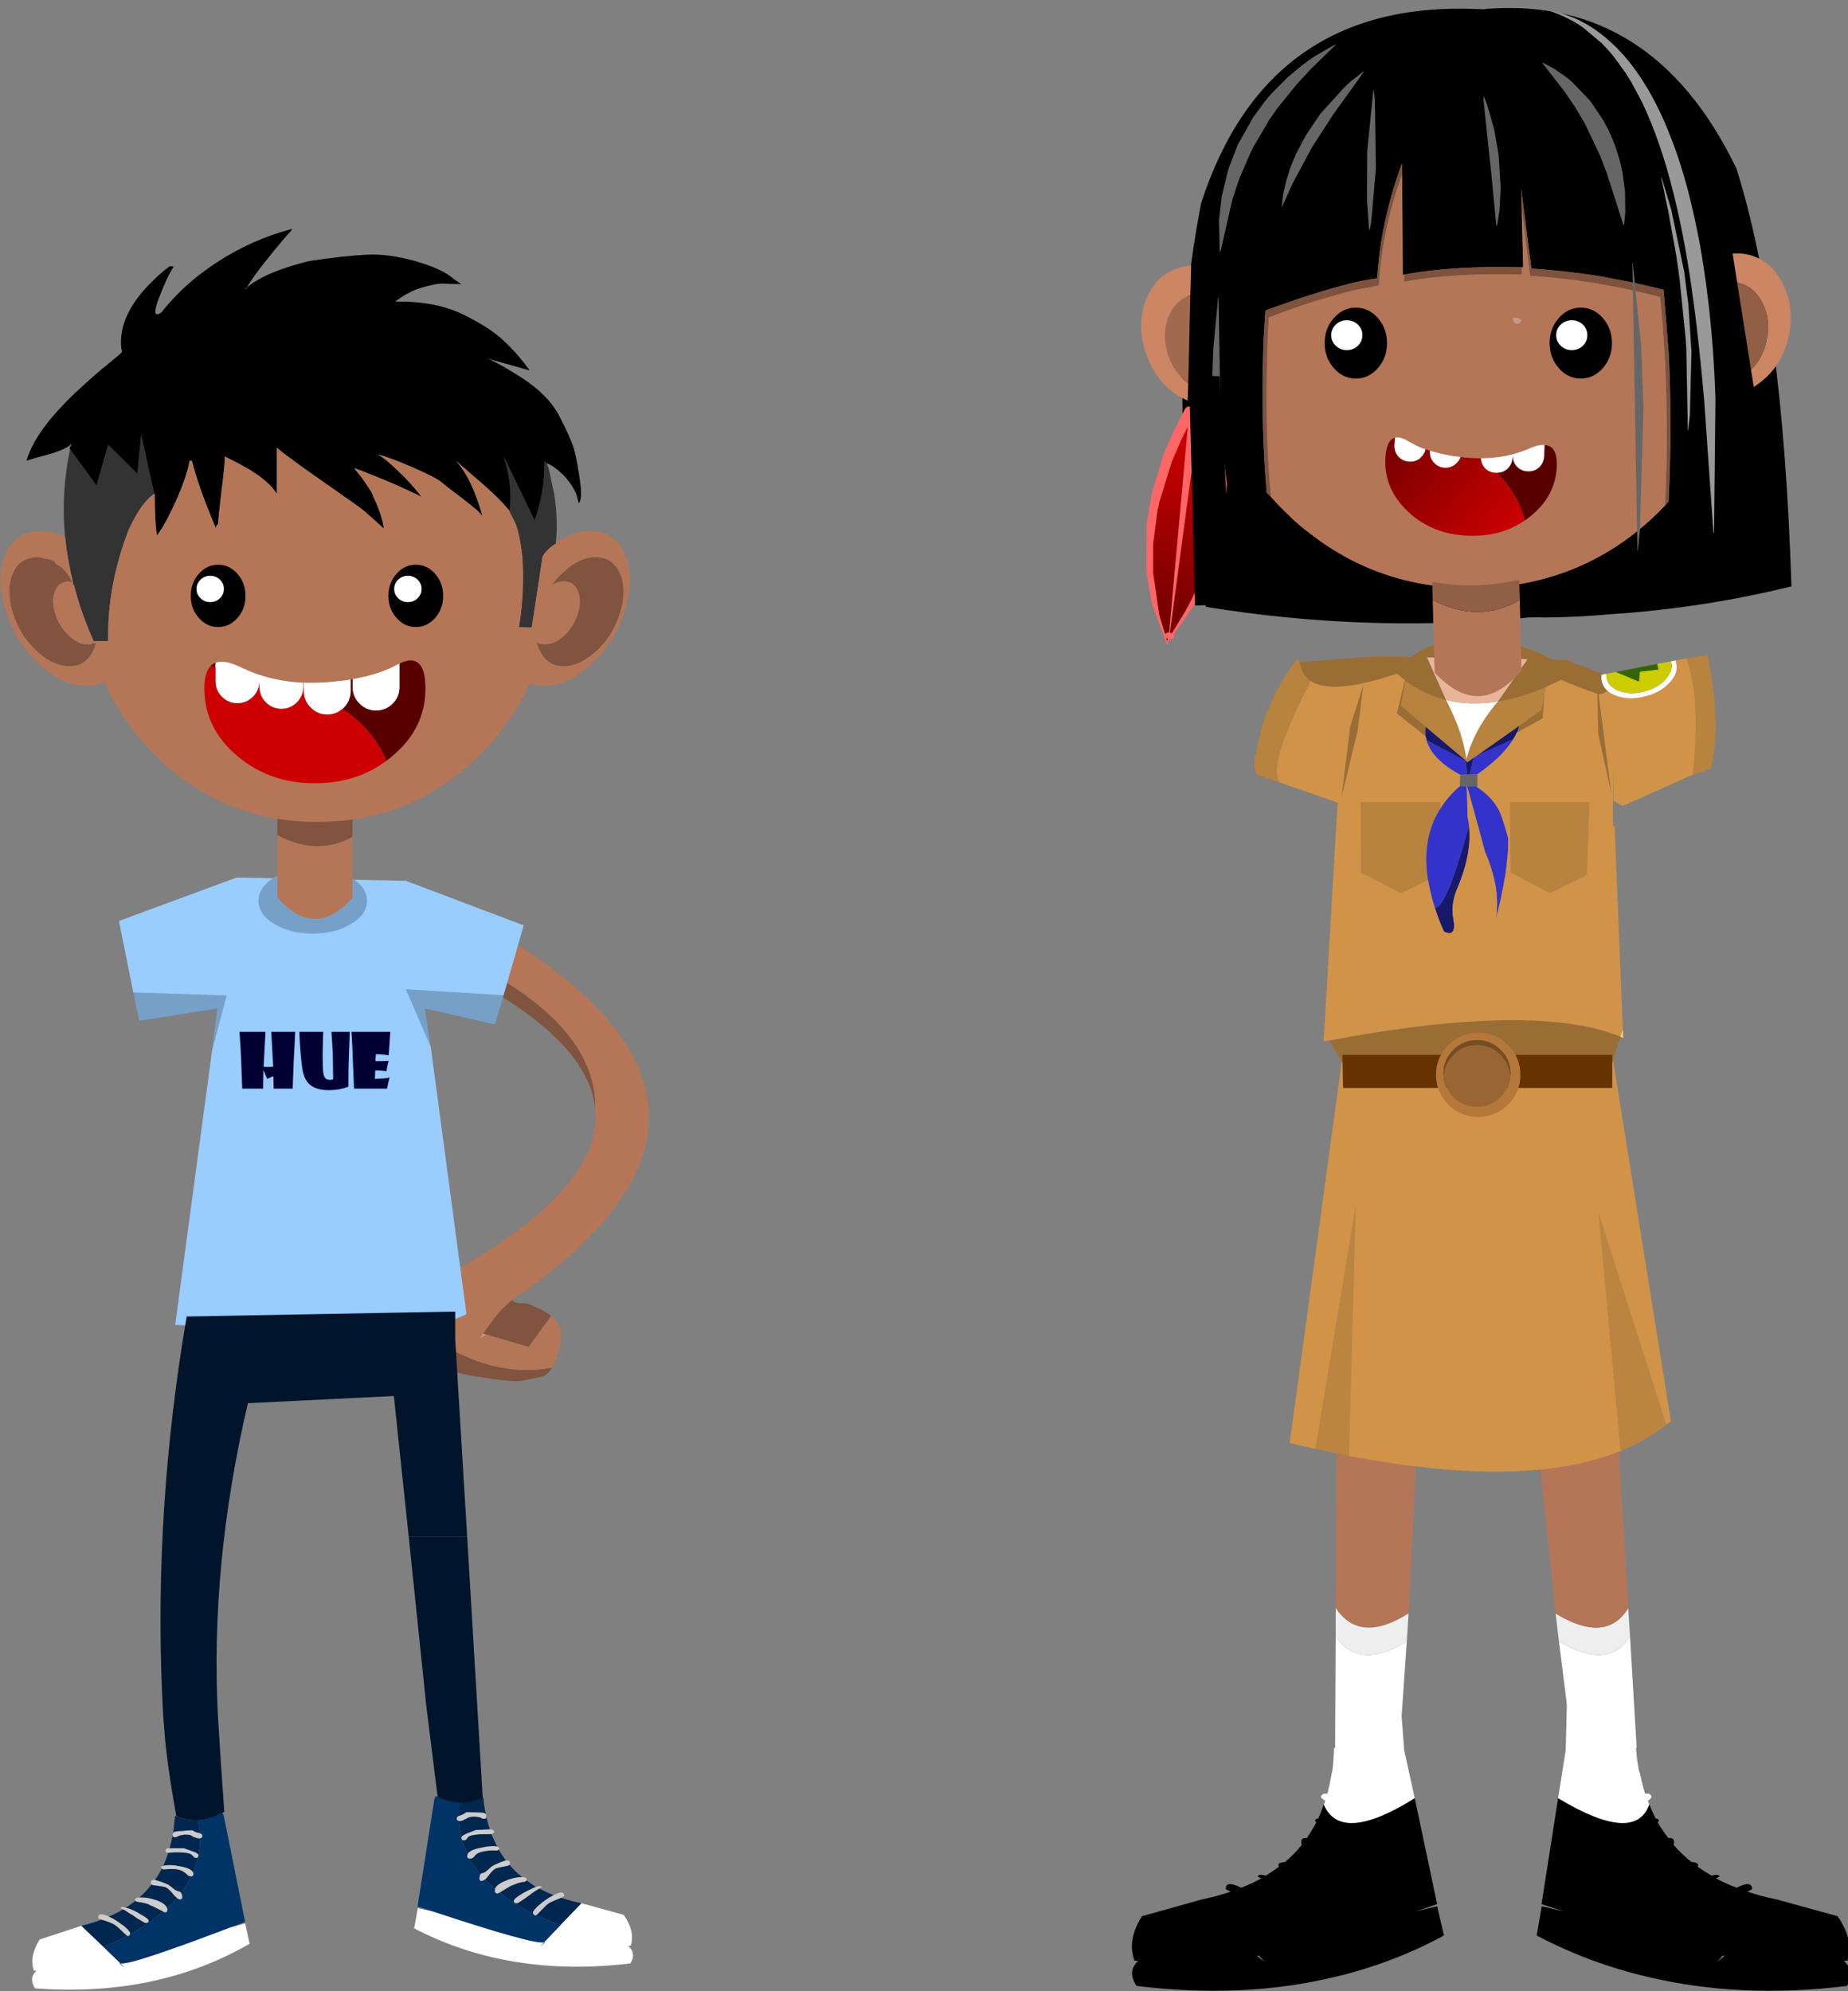 
<svg xmlns="http://www.w3.org/2000/svg" version="1.1" xmlns:xlink="http://www.w3.org/1999/xlink" preserveAspectRatio="none" x="0px" y="0px" width="453px" height="488px" viewBox="0 0 453 488">
<rect x="0" y="0" width="453" height="488" fill="#808080" stroke="none"/>
<defs>
<linearGradient id="Gradient_1" gradientUnits="userSpaceOnUse" x1="66.062" y1="122.925" x2="70.137" y2="90.275" spreadMethod="pad">
<stop  offset="1.176%" stop-color="#790000"/>

<stop  offset="98.824%" stop-color="#CC0000"/>
</linearGradient>

<linearGradient id="Gradient_2" gradientUnits="userSpaceOnUse" x1="805.213" y1="445.875" x2="837.688" y2="473.725" spreadMethod="pad">
<stop  offset="1.176%" stop-color="#790000"/>

<stop  offset="98.824%" stop-color="#CC0000"/>
</linearGradient>

<g id="Layer0_0_MEMBER_0_FILL">
<path fill="#FFFFFF" stroke="none" d="
M 237.4 285.9
Q 231.8 294.7 219.15 287.15
L 222.8 316.1
Q 229.9 322.55 239.1 314.4
L 237.4 285.9 Z"/>

<path fill="#EEEEEE" stroke="none" d="
M 219.15 287.15
Q 231.8 294.7 237.4 285.9
L 236.95 278.6
Q 231.3 287.9 218.3 280
L 219.15 287.15 Z"/>

<path fill="#B47657" stroke="none" d="
M 233.3 218.35
L 211.8 218.35 218.3 280
Q 231.3 287.9 236.95 278.6
L 233.3 218.35 Z"/>
</g>

<g id="Layer0_0_MEMBER_0_MEMBER_0_FILL">
<path fill="#000000" stroke="none" d="
M 891.95 809.45
Q 892.793 808.904 892.8 809.15 892.796 808.151 890.8 808.75 888.9 807.65 887.2 806.45 887.35 806.3 887.35 806.1 887.35 805.35 885.65 805.25 883.1 803.25 881 800.8 881.15 800.65 881.15 800.5 881.2 800.45 881.15 800.05 881.15 798.95 879.7 799.1 878.2 797.2 877 795.15 877 795 877.05 795 877.25 794.8 877.25 794.6 877.25 794.15 876.4 794.05 875.55 792.3 874.8 790.45 871.15 800.75 851.4 788.85
L 847.15 816.05
Q 847.2 816.05 847.3 816.1 850.15 817.05 852.75 817.9
L 847.2 816.6 845.9 824.1
Q 859.35 831.2 874.3 834.7 898.15 840.4 925.55 837.05 927.8 833.3 924.75 830.65 925.2 830.6 925.7 830.55 927.35 825.25 923.15 819.15
L 907.5 814.85
Q 903.5 814.05 900 812.85 901.2 812.3 901.2 812.15 901.1 809.85 897.25 811.85 894.45 810.8 891.95 809.45
M 893.8 829.3
Q 894.8 829 892.25 830.85
L 893.65 829.3
Q 893.7 829.3 893.8 829.3 Z"/>

<path fill="#FFFFFF" stroke="none" d="
M 853.35 776.6
L 851.4 788.85
Q 871.15 800.75 874.8 790.45 874.7 790.3 874.7 790.15 874.55 789.8 874.4 789.4 874.5 789.4 874.6 789.4 874.85 789.25 875 789.1 875.15 789 875.15 788.95 875.2 788.9 875.25 788.85 875.4 788.7 875.4 788.5 875.4 788.4 875.25 788.1 874.9 787.75 874.55 787.7
L 873.75 787.7
Q 873.4 786.75 873.15 785.7 873.1 785.4 873 785.05 872.8 784.35 872.65 783.5 872.55 783.15 872.45 782.75
L 872.45 782.65
Q 872.45 782.35 872.25 782.15 872.2 781.9 872.1 781.55 871.6 778.9 871.4 775.95
L 871.1 775.9
Q 867.15 777.85 862.95 777.85 858.4 777.75 853.8 758.85
L 853.35 776.6 Z"/>
</g>

<g id="Layer0_0_MEMBER_1_FILL">
<path fill="#B47657" stroke="none" d="
M 183.6 218.35
L 162.1 218.35 161.85 278.6
Q 168 287.9 180.55 280
L 183.6 218.35 Z"/>

<path fill="#FFFFFF" stroke="none" d="
M 161.85 285.9
L 161.7 314.4
Q 171.4 322.55 178.1 316.1
L 180.1 287.15
Q 167.95 294.7 161.85 285.9 Z"/>

<path fill="#EEEEEE" stroke="none" d="
M 161.85 278.6
L 161.85 285.9
Q 167.95 294.7 180.1 287.15
L 180.55 280
Q 168 287.9 161.85 278.6 Z"/>
</g>

<g id="Layer0_0_MEMBER_1_MEMBER_0_FILL">
<path fill="#000000" stroke="none" d="
M 822.1 824.1
L 820.35 816.6 814.85 817.9
Q 817.5 817.05 820.2 816.1 820.3 816.05 820.35 816.05
L 814.6 788.85
Q 795.55 800.75 791.25 790.45 790.65 792.3 789.85 794.05 789 794.15 789.05 794.6 789.1 794.8 789.25 795 789.3 795 789.3 795.15 788.2 797.2 786.9 799.1 785.45 798.95 785.5 800.05 785.5 800.45 785.5 800.5 785.55 800.65 785.65 800.8 783.7 803.25 781.3 805.25 779.5 805.35 779.6 806.1 779.6 806.3 779.75 806.45 778.15 807.65 776.35 808.75 774.3 808.15 774.3 809.15 774.35 808.9 775.2 809.45 772.8 810.8 770.05 811.85 766.05 809.85 766.1 812.15 766.1 812.3 767.35 812.85 763.9 814.05 759.95 814.85
L 744.6 819.15
Q 740.7 825.25 742.65 830.55 743.15 830.6 743.6 830.65 740.7 833.3 743.2 837.05 770.8 840.4 794.25 834.7 809 831.2 822.1 824.1
M 774.5 829.3
L 774.6 829.3 776.1 830.85
Q 773.4 829 774.5 829.3 Z"/>

<path fill="#FFFFFF" stroke="none" d="
M 794.15 775.9
L 793.9 775.95
Q 793.8 778.9 793.5 781.55 793.4 781.9 793.4 782.15 793.25 782.35 793.25 782.65
L 793.25 782.75
Q 793.15 783.15 793.1 783.5 792.95 784.35 792.8 785.05 792.75 785.4 792.65 785.7 792.4 786.75 792.2 787.7
L 791.4 787.7
Q 791.05 787.75 790.7 788.1 790.55 788.4 790.55 788.5 790.55 788.7 790.75 788.85 790.8 788.9 790.85 788.95 790.85 789 791.05 789.1 791.15 789.25 791.4 789.4 791.55 789.4 791.65 789.4 791.55 789.8 791.4 790.15 791.35 790.3 791.25 790.45 795.55 800.75 814.6 788.85
L 811.9 776.6 810.55 758.85
Q 806.9 777.75 802.4 777.85 798.3 777.85 794.15 775.9 Z"/>
</g>

<g id="Layer0_0_MEMBER_2_MEMBER_0_MEMBER_0_MEMBER_0_FILL">
<path fill="#BB8440" stroke="none" d="
M 879.1 692.95
L 861.75 638.65 867.4 699.65
Q 874 697 879.1 692.95
M 789.05 699.1
Q 793.45 700.1 797.65 700.9
L 799.4 636.75 789.05 699.1 Z"/>

<path fill="#D09348" stroke="none" d="
M 782.45 697.6
Q 785.8 698.45 789.05 699.1
L 799.4 636.75 797.65 700.9
Q 842.95 709.6 867.4 699.65
L 861.75 638.65 879.1 692.95
Q 879.75 692.45 880.3 691.95
L 865.3 598.4 796 598.4 782.45 697.6 Z"/>
</g>

<g id="Layer0_0_MEMBER_2_MEMBER_0_MEMBER_0_MEMBER_1_FILL">
<path fill="#B8823F" stroke="none" d="
M 781.7 515.25
Q 783.85 509.75 787.85 502.05 785.5 500.4 785.05 497.2
L 784.4 496.35
Q 777.45 505.5 774.95 515.25 774.4 517.5 774 519.8 773.55 521.05 773.4 522.15 773.35 523.15 773.4 524.05 773.55 525.1 774.05 526.05
L 779.9 528.1
Q 777.75 525.3 781.7 515.25
M 818 542.7
Q 818.15 542.05 818.3 541.35 819.2 537.9 821.05 534.9
L 821.15 533.2 800.7 533.2 800.8 551.15 810.95 556.5 817.95 553.1
Q 817.85 552.15 817.7 551.2 817.25 546.7 818 542.7
M 848.25 503.55
Q 848.1 503.6 848 503.7 841.6 506.4 835.9 507.3 832.5 511.3 830.45 515.25 829.85 516.45 829.35 517.6 828.35 519.9 827.85 522.1 827.5 520 827 518 826.6 516.65 826.2 515.25 824.8 511.15 822.6 506.95 816.95 505.55 812.1 501.9
L 811 508.4 817.4 513.85 827.6 522.45 827.65 522.55 828.1 522.9 829.6 521.8 830.6 521.15 841.4 513.55 847.15 509.5 847.8 505.95 848.25 503.55
M 839.15 551.15
L 849.2 556.5 858.75 551.85 859.35 533.2 839 533.2 839.15 551.15
M 889.65 495.35
L 884.3 496.25
Q 886.85 503.5 886.7 514.45 886.7 514.95 886.65 515.4 886.55 520.45 885.9 526.1
L 890.5 524.65
Q 890.8 523.5 891 522.3 891.1 521.9 891.15 521.5 892 516.55 891.7 510.5 891.45 503.6 889.65 495.35 Z"/>

<path fill="#FFCC66" stroke="none" d="
M 867.95 591.2
L 867.3 593.3
Q 867.7 593.5 868.05 593.65
L 867.95 591.2 Z"/>

<path fill="#9A6D35" stroke="none" d="
M 827.5 589.55
Q 827.35 589.55 827.2 589.55 812.05 590.65 792.65 594.3
L 796.55 601.05 864.8 601.55 867.3 593.3
Q 854.75 588.15 831.45 589.3 829.45 589.4 827.5 589.55
M 841.4 513.55
Q 841.15 514.4 840.8 515.25
L 840.75 515.3 847.4 511.65 847.8 505.95 847.15 509.5 841.4 513.55
M 862.5 500.4
L 863 500.35 853.4 496.65 850.05 496.55
Q 828.05 485.75 813.6 495.9
L 804.9 495.7 785.05 497.2
Q 785.5 500.4 787.85 502.05 791.5 504.45 799.6 502.95 800.15 502.85 800.7 502.8 801 502.7 801.4 502.6 804.7 501.9 808.6 500.6 809.3 500.4 809.95 500.15 810.95 501.05 812 501.8
L 809.95 510.35 817.35 516.3
Q 817.3 515.8 817.3 515.25 817.3 514.55 817.4 513.85
L 811 508.4 812.1 501.9
Q 816.95 505.55 822.6 506.95
L 817.7 496 843.5 496.45 835.9 507.3
Q 841.6 506.4 848 503.7 848.1 503.6 848.25 503.55 850.15 502.75 852.15 501.75 857.25 504 861.4 505.3
L 861.65 515.75 865 530.85 861.75 505.4
Q 861.95 505.45 862.2 505.55
L 862.15 505.5
Q 863.2 505.1 864.1 504.65 863 503.7 862.6 502.3 862.55 502.15 862.55 502.05 862.4 501.45 862.5 500.7 862.5 500.55 862.5 500.4
M 801.4 502.85
L 797.95 513.85 795.75 531.95 799.9 514.85 801.4 502.85 Z"/>

<path fill="#3333CC" stroke="none" d="
M 830.5 529.25
Q 830.5 529.1 830.45 529.05
L 828 529.05 832.65 546.05
Q 833 546.8 833.3 547.6 834 549.45 834.5 551.2 835.5 554.65 835.65 557.9 835.75 560.5 835.45 562.9 836.1 560.3 836.65 557.9 837.4 554.35 837.9 551.2 838.15 549.35 838.3 547.6 838.6 544.95 838.55 542.7 838.55 542 837 537.3 835.55 532.55 830.5 529.25
M 827.95 530.85
Q 827.9 529.95 827.9 529.05
L 826.15 529
Q 823.05 531.65 821.05 534.9 819.2 537.9 818.3 541.35 818.15 542.05 818 542.7 817.25 546.7 817.7 551.2 817.85 552.15 817.95 553.1 818.35 555.4 819 557.9 819.3 559.05 819.7 560.2 820.65 560.45 822.05 557.9 823.3 555.7 824.85 551.2 825.8 548.35 827 544.5 827.2 543.6 827.5 542.7 827.65 542.05 827.9 541.35 828.2 540.35 828.5 539.25 828.35 538 828.1 536.85
L 828 532.2
Q 827.95 531.5 827.95 530.85
M 827.6 522.45
L 827.5 522.5 817.55 517.2
Q 818.85 522.1 826.25 526.15
L 826.25 526.1 828.05 526.05 827.65 522.55 827.6 522.45
M 839.45 517.6
Q 839.7 517.35 839.85 516.95
L 830.6 521.15 829.6 521.8 828.65 526.05 830.6 526
Q 836.65 521.8 839.45 517.6 Z"/>

<path fill="#19196B" stroke="none" d="
M 828.6 541.35
Q 828.6 540.3 828.5 539.25 828.2 540.35 827.9 541.35 827.65 542.05 827.5 542.7 827.2 543.6 827 544.5 825.8 548.35 824.85 551.2 823.3 555.7 822.05 557.9 820.65 560.45 819.7 560.2 820.6 563.15 822.05 566.35 825.3 567.9 824.5 563.25 823.95 560.75 824.6 557.9 824.95 556.4 825.7 554.75 826.4 552.95 827 551.2 827.6 549.35 827.95 547.6 828.5 545.1 828.6 542.7 828.6 542.05 828.6 541.35
M 829.6 521.8
L 828.1 522.9 827.65 522.55 828.05 526.05 828.65 526.05 829.6 521.8
M 817.35 516.3
Q 817.5 516.8 817.55 517.2
L 827.5 522.5 827.6 522.45 817.4 513.85
Q 817.3 514.55 817.3 515.25 817.3 515.8 817.35 516.3
M 840.8 515.25
Q 841.15 514.4 841.4 513.55
L 830.6 521.15 839.85 516.95
Q 840.4 516.15 840.75 515.3
L 840.8 515.25 Z"/>

<path fill="#D09348" stroke="none" d="
M 826.75 526.45
L 826.25 526.1 826.25 526.15
Q 826.45 526.3 826.75 526.45
M 884.3 496.25
L 881.5 496.75
Q 881.6 497 881.6 497.3 882.35 499.85 880.05 502.4 879.5 502.85 879 503.4 876.9 505.2 873.8 505.95 869.8 507.05 866.6 505.95 866.25 505.8 865.85 505.65 865.6 505.55 865.4 505.45 864.8 505.2 864.3 504.8 864.2 504.7 864.1 504.65 863.2 505.1 862.15 505.5
L 862.2 505.55
Q 861.95 505.45 861.75 505.4
L 865 530.85 861.65 515.75 861.4 505.3
Q 857.25 504 852.15 501.75 850.15 502.75 848.25 503.55
L 847.8 505.95 847.4 511.65 840.75 515.3
Q 840.4 516.15 839.85 516.95 839.7 517.35 839.45 517.6 836.65 521.8 830.6 526
L 830.6 529.05 830.45 529.05
Q 830.5 529.1 830.5 529.25 835.55 532.55 837 537.3 838.55 542 838.55 542.7 838.6 544.95 838.3 547.6 838.15 549.35 837.9 551.2 837.4 554.35 836.65 557.9 836.1 560.3 835.45 562.9 835.75 560.5 835.65 557.9 835.5 554.65 834.5 551.2 834 549.45 833.3 547.6 833 546.8 832.65 546.05
L 828 529.05 827.9 528.5 827.9 529.05
Q 827.9 529.95 827.95 530.85 827.95 531.5 828 532.2
L 828.1 536.85
Q 828.35 538 828.5 539.25 828.6 540.3 828.6 541.35 828.6 542.05 828.6 542.7 828.5 545.1 827.95 547.6 827.6 549.35 827 551.2 826.4 552.95 825.7 554.75 824.95 556.4 824.6 557.9 823.95 560.75 824.5 563.25 825.3 567.9 822.05 566.35 820.6 563.15 819.7 560.2 819.3 559.05 819 557.9 818.35 555.4 817.95 553.1
L 810.95 556.5 800.8 551.15 800.7 533.2 821.15 533.2 821.05 534.9
Q 823.05 531.65 826.15 529
L 826.25 526.15
Q 818.85 522.1 817.55 517.2 817.5 516.8 817.35 516.3
L 809.95 510.35 812 501.8
Q 810.95 501.05 809.95 500.15 809.3 500.4 808.6 500.6 804.7 501.9 801.4 502.6 801 502.7 800.7 502.8 800.15 502.85 799.6 502.95 791.5 504.45 787.85 502.05 783.85 509.75 781.7 515.25 777.75 525.3 779.9 528.1
L 794.75 533.25 791.15 594.6
Q 791.9 594.4 792.65 594.3 812.05 590.65 827.2 589.55 827.35 589.55 827.5 589.55 829.45 589.4 831.45 589.3 854.75 588.15 867.3 593.3
L 867.95 591.2 865.85 539.25 865.4 539.25 865.5 524.5 865.6 532.75 867.9 534.15 885.9 526.1
Q 886.55 520.45 886.65 515.4 886.7 514.95 886.7 514.45 886.85 503.5 884.3 496.25
M 849.2 556.5
L 839.15 551.15 839 533.2 859.35 533.2 858.75 551.85 849.2 556.5
M 797.95 513.85
L 801.4 502.85 799.9 514.85 795.75 531.95 797.95 513.85 Z"/>

<path fill="#666666" stroke="none" d="
M 828.65 526.05
L 828.05 526.05 826.25 526.1 826.75 526.45
Q 826.45 526.3 826.25 526.15
L 826.15 529 827.9 529.05 827.9 528.5 828 529.05 830.45 529.05 830.6 529.05 830.6 526 828.65 526.05 Z"/>

<path fill="#FFFFFF" stroke="none" d="
M 830.45 515.25
Q 832.5 511.3 835.9 507.3 828.8 508.45 822.6 506.95 824.8 511.15 826.2 515.25 826.6 516.65 827 518 827.5 520 827.85 522.1 828.35 519.9 829.35 517.6 829.85 516.45 830.45 515.25
M 881.6 497.3
Q 881.6 497 881.5 496.75
L 880.35 497
Q 880.35 497.1 880.4 497.2 880.95 499.4 878.95 501.6 878.7 501.95 878.3 502.25 876.45 504 873.55 504.7 870.15 505.65 867.3 504.7
L 867.25 504.7
Q 866.15 504.35 865.4 503.75 865.25 503.65 865.15 503.55 864.15 502.8 863.85 501.55 863.75 501.05 863.7 500.6 863.7 500.4 863.7 500.2
L 863 500.35 862.5 500.4
Q 862.5 500.55 862.5 500.7 862.4 501.45 862.55 502.05 862.55 502.15 862.6 502.3 863 503.7 864.1 504.65 864.2 504.7 864.3 504.8 864.8 505.2 865.4 505.45 865.6 505.55 865.85 505.65 866.25 505.8 866.6 505.95 869.8 507.05 873.8 505.95 876.9 505.2 879 503.4 879.5 502.85 880.05 502.4 882.35 499.85 881.6 497.3 Z"/>

<path fill="#E9B59A" stroke="none" d="
M 835.9 507.3
L 843.5 496.45 817.7 496 822.6 506.95
Q 828.8 508.45 835.9 507.3 Z"/>

<path fill="#336600" stroke="none" d="
M 877.15 499.1
L 876.8 497.65 866.15 499.75 872.15 502.25 872.35 499.7 877.15 499.1 Z"/>

<path fill="#CCCC00" stroke="none" d="
M 880.4 497.2
Q 880.35 497.1 880.35 497
L 876.8 497.65 877.15 499.1 872.35 499.7 872.15 502.25 866.15 499.75 863.7 500.2
Q 863.7 500.4 863.7 500.6 863.75 501.05 863.85 501.55 864.15 502.8 865.15 503.55 865.25 503.65 865.4 503.75 866.15 504.35 867.25 504.7
L 867.3 504.7
Q 870.15 505.65 873.55 504.7 876.45 504 878.3 502.25 878.7 501.95 878.95 501.6 880.95 499.4 880.4 497.2 Z"/>
</g>

<g id="Layer0_0_MEMBER_2_MEMBER_0_MEMBER_1_MEMBER_0_STROKES_1_FILL">
<path fill="#CB8562" stroke="none" d="
M 222.35 -56.45
L 221.5 -56 220.3 -55.1 219.05 -53.85 218.75 -53.4
Q 218.6 -53.25 218.8 -53.25
L 218.95 -53.1 219.2 -52.9 219.25 -52.85 219.3 -52.85 219.35 -52.8 219.5 -52.7 220.75 -52 222.1 -51.5 222.4 -51.45 223.05 -51.25 223.2 -51.25 223.35 -51.2 223.7 -51.15 224 -51.15 224.35 -51.1 225.7 -51.1 227.05 -51.3 227.2 -51.35 227.35 -51.35 228.65 -51.75 228.75 -51.8 228.8 -51.8 228.95 -51.9 229.25 -52 229.4 -52.1 229.55 -52.15 230.4 -52.6 231.6 -53.5 232.85 -54.75 233.15 -55.2
Q 233.3 -55.35 233.1 -55.35
L 232.95 -55.5 232.7 -55.7 232.65 -55.75 232.6 -55.75 232.55 -55.8 232.4 -55.9 231.15 -56.6 229.8 -57.1 229.5 -57.15 228.85 -57.35 228.7 -57.35 228.55 -57.4 228.2 -57.45 227.9 -57.45 227.55 -57.5 226.2 -57.5 224.85 -57.3 224.7 -57.25 224.55 -57.25 223.25 -56.85 223.15 -56.8 223.1 -56.8 222.95 -56.7 222.65 -56.6 222.5 -56.5 222.35 -56.45 Z"/>
</g>

<g id="Layer0_0_MEMBER_2_MEMBER_0_MEMBER_1_MEMBER_0_MEMBER_0_MEMBER_0_MEMBER_0_FILL">
<path fill="#000000" stroke="none" d="
M 686.4 283.95
Q 686.25 283.95 686.1 284 685.85 283.95 685.55 283.95 665.05 282.5 658.1 302.15 658.1 302.25 658.05 302.4 654.5 318.5 656.45 334.6 656.85 338 657.55 341.45 672.6 344.3 687.7 343.4 688 343.35 688.3 343.35
L 688.9 343.3
Q 689.8 343.3 690.7 343.35 693.85 343.4 696.9 343.2 705.85 342.85 714.6 340.95 714.45 314.45 710.3 300.1 710.3 300.05 710.25 300 702.6 283.15 686.4 283.95
M 689.3 309.2
L 689.3 303.35 689.3 301.55 690.1 309.35
Q 693.45 309.65 696.9 310.3 698.3 310.6 699.65 310.9 701.3 311.3 702.9 311.75 703.1 314.9 703.25 318.1 703.4 325.25 702.85 332.4 702.7 332.55 702.55 332.7
L 702.5 332.75
Q 699.9 335.35 696.9 337.05 691.2 340.3 684.2 340.3 674.85 340.3 667.9 334.6 666.8 333.75 665.8 332.7 664.9 331.8 664.15 330.9 663.95 330.7 663.75 330.5 663.4 324.6 663.7 318.15 663.8 315.5 664.1 312.75 666.3 312 668.35 311.4 670.55 310.75 672.6 310.3 673.75 310.05 675.05 309.9 675.55 304.35 677.75 298.8
L 677.75 299.85 677.55 309.65
Q 677.6 309.6 677.7 309.6 682.6 308.85 689.15 309.2 689.25 309.2 689.3 309.2 Z"/>

<path fill="#7E523C" stroke="none" d="
M 677.75 299.85
L 677.75 298.8
Q 675.55 304.35 675.05 309.9 673.75 310.05 672.6 310.3 670.55 310.75 668.35 311.4 666.3 312 664.1 312.75 663.8 315.5 663.7 318.15 663.4 324.6 663.75 330.5 663.95 330.7 664.15 330.9 663.75 324.9 664.1 318.2 664.2 315.9 664.4 313.45 667.8 312.2 670.95 311.45 671.9 311.2 672.8 311 673.95 310.8 675.2 310.6 675.65 305.2 677.75 299.85
M 689.15 309.9
L 689.15 309.2
Q 682.6 308.85 677.7 309.6
L 677.65 310.3
Q 682.55 309.55 689.15 309.9
M 689.3 301.55
L 689.3 303.35 689.95 310.05
Q 693.3 310.35 696.65 311 696.7 311.05 696.8 311.05 699.65 311.6 702.55 312.45 702.75 315.3 702.85 318.1 703.05 325.45 702.5 332.75
L 702.55 332.7
Q 702.7 332.55 702.85 332.4 703.4 325.25 703.25 318.1 703.1 314.9 702.9 311.75 701.3 311.3 699.65 310.9 698.3 310.6 696.9 310.3 693.45 309.65 690.1 309.35
L 689.3 301.55 Z"/>

<path fill="#B47657" stroke="none" d="
M 689.3 303.35
L 689.3 309.2
Q 689.25 309.2 689.15 309.2
L 689.15 309.9
Q 682.55 309.55 677.65 310.3
L 677.7 309.6
Q 677.6 309.6 677.55 309.65
L 677.75 299.85
Q 675.65 305.2 675.2 310.6 673.95 310.8 672.8 311 671.9 311.2 670.95 311.45 667.8 312.2 664.4 313.45 664.2 315.9 664.1 318.2 663.75 324.9 664.15 330.9 664.9 331.8 665.8 332.7 666.8 333.75 667.9 334.6 674.85 340.3 684.2 340.3 691.2 340.3 696.9 337.05 699.9 335.35 702.5 332.75 703.05 325.45 702.85 318.1 702.75 315.3 702.55 312.45 699.65 311.6 696.8 311.05 696.7 311.05 696.65 311 693.3 310.35 689.95 310.05
L 689.3 303.35 Z"/>
</g>

<g id="Layer0_0_MEMBER_2_MEMBER_0_MEMBER_1_MEMBER_0_MEMBER_0_MEMBER_0_MEMBER_0_MEMBER_0_STROKES_1_FILL">
<path fill="#666666" stroke="none" d="
M 286.8 44.75
L 286.65 44.75 279.6 48.55
Q 276.7 50.4 275 51.65
L 270.1 55.5 269.95 55.6 263.9 61.4 263.75 61.6 262.4 63.05 262.25 63.25 262.15 63.35 262.1 63.45 261.75 63.8 257.4 69.45 251.85 78.75 248.35 87.15 245.8 96.6 244.7 104.5 244.65 104.7 244.6 114.9 244.7 115.85 244.8 115.95 244.85 115.9 249.55 97.55 252.1 90.55 256.25 81.55 256.5 81.15 257.15 79.85 262.8 70.75 262.9 70.55 265.85 66.55 265.95 66.45 266 66.35 272.7 58.5 272.85 58.3 278.05 53
Q 278.35 52.65 279.05 52.05
L 286.8 44.9 286.8 44.75 Z"/>
</g>

<g id="Layer0_0_MEMBER_2_MEMBER_0_MEMBER_1_MEMBER_0_MEMBER_0_MEMBER_0_MEMBER_0_MEMBER_1_STROKES_1_FILL">
<path fill="#666666" stroke="none" d="
M 299.7 88.2
L 299.95 64.25 299.65 61.05
Q 299.65 60.95 299.55 60.95
L 299.5 61 296.8 82.35 296.3 99.2 296.75 108.95 296.85 109.5
Q 296.85 109.6 296.95 109.6
L 297 109.55 297.15 109 297.65 106.35 299.7 88.2 Z"/>
</g>

<g id="Layer0_0_MEMBER_2_MEMBER_0_MEMBER_1_MEMBER_0_MEMBER_0_MEMBER_0_MEMBER_0_MEMBER_2_STROKES_1_FILL">
<path fill="#666666" stroke="none" d="
M 337.8 64.1
L 337.75 64.2 337.75 65.35 337.8 65.7 337.8 66.15 339.7 89.9 339.75 90.15 339.75 90.4 341.05 108.75 341.15 109.25 341.25 109.35 341.3 109.3 341.45 108.8 342.35 103.75 342.95 95.9 342.5 84.35 341.2 75.75 338.95 67 337.9 64.15 337.8 64.1 Z"/>
</g>

<g id="Layer0_0_MEMBER_2_MEMBER_0_MEMBER_1_MEMBER_0_MEMBER_0_MEMBER_0_MEMBER_0_MEMBER_3_STROKES_1_FILL">
<path fill="#666666" stroke="none" d="
M 362.3 52.55
Q 362.25 52.5 362.15 52.6
L 362.15 52.7 369.55 62.75 373.05 68.15 373.2 68.45 373.4 68.75 374.05 69.95 374.25 70.25 375.75 73 375.95 73.3 376.1 73.65 376.45 74.25 381.45 85.55 383.3 90.85 383.4 91 387.55 105.2 387.7 105.6
Q 387.8 106.15 388.1 107.05
L 388.9 109.8 389 109.85 389.05 109.75 389.2 109.05 389.65 105.45 389.75 98.2 389.1 91.95 389.05 91.75 389.05 91.6 388.8 90.15 388.7 89.8 388.7 89.65 388.25 87.65 388.2 87.3 386.95 82.85
Q 386 79.95 384.7 76.95
L 384.2 75.85 384.1 75.7 383.3 74.1
Q 383.25 73.9 382.55 72.7
L 378.4 66.2 372.25 59.45 372.1 59.35 370.55 57.95 366.1 54.7 362.3 52.55 Z"/>
</g>

<g id="Layer0_0_MEMBER_2_MEMBER_0_MEMBER_1_MEMBER_0_MEMBER_0_MEMBER_0_MEMBER_0_MEMBER_4_STROKES_1_FILL">
<path fill="#666666" stroke="none" d="
M 241.5 149.6
L 240.5 165.2 240.5 198.25 242.85 224.6 242.95 224.65 243 224.55 243.8 131.8
Q 243.8 131.7 243.7 131.7
L 243.65 131.75 241.5 149.6 Z"/>
</g>

<g id="Layer0_0_MEMBER_2_MEMBER_0_MEMBER_1_MEMBER_0_MEMBER_0_MEMBER_0_MEMBER_0_MEMBER_5_STROKES_1_FILL">
<path fill="#666666" stroke="none" d="
M 388.25 123.65
L 388.15 123.6 388.1 123.7 387.3 223.5
Q 387.3 223.6 387.4 223.6
L 387.45 223.55 388.3 217 390.7 173.6 390.4 152 388.25 123.65 Z"/>
</g>

<g id="Layer0_0_MEMBER_2_MEMBER_0_MEMBER_1_MEMBER_0_MEMBER_0_MEMBER_0_MEMBER_0_MEMBER_6_STROKES_1_FILL">
<path fill="#999999" stroke="none" d="
M 378.75 43.1
Q 376.6 41.35 374.3 39.95 371.85 38.5 370.2 37.75
L 366.8 36.35
Q 365.85 36 364.2 35.5
L 362 34.95
Q 361.9 34.85 361.9 35 361.8 35.1 361.95 35.1
L 364.05 35.95
Q 366.2 36.95 366.5 37.1
L 369.65 38.8
Q 371.5 39.9 373.35 41.35
L 379.45 46.75 381.45 49
Q 382.65 50.35 383.5 51.55
L 387.4 57.2
Q 387.8 57.85 389.25 60.35
L 392.75 67.25
Q 396.1 74.75 398.6 82.8 401.1 90.75 403.15 100.1 405.15 109.2 406.55 118.35 407.95 127.3 408.95 136.75 409.9 145.2 410.65 154.7 411.05 159.55 411.85 171.55
L 413.9 218
Q 413.9 218.1 414 218.1
L 414.05 218.05 414.15 217.45 415.8 171.4
Q 415.75 163.25 415.35 154.4 414.85 144.3 414.05 136.25 413.1 126.3 411.75 117.5 410.25 108.05 408.15 98.95 405.75 88.85 403.05 81.35 400.05 72.65 396.3 65.45 395.35 63.5 394.35 61.9 393.05 59.6 392.35 58.55 390.25 55.25 388 52.4 386.75 50.8 385.7 49.7 384.2 48 383.4 47.25 380.95 44.8 378.75 43.1 Z"/>
</g>

<g id="Layer0_0_MEMBER_2_MEMBER_0_MEMBER_1_MEMBER_0_MEMBER_0_MEMBER_0_MEMBER_0_MEMBER_7_STROKES_1_FILL">
<path fill="#999999" stroke="none" d="
M 398.95 93.95
Q 398.8 93.95 398.9 94.05
L 400.85 104.75 400.95 105.1 403.5 121.7
Q 404.3 128.45 404.4 129.6
L 405.95 150.05
Q 406.1 153.9 406.1 154
L 405.9 182
Q 405.8 182.1 405.95 182.1
L 406.05 182.05 406.75 176.8 406.75 176.5 406.8 176.25 407.9 154.45 407.85 154 407.2 137.9 407.15 137.65 406.05 126.85 402.1 105.2 399.05 94
Q 399.05 93.85 398.95 93.95 Z"/>
</g>

<g id="Layer0_0_MEMBER_2_MEMBER_0_MEMBER_1_MEMBER_0_MEMBER_1_FILL">
<path fill="#915E46" stroke="none" d="
M 175 68.35
Q 173.45 65.15 170.4 64.45
L 172.55 80.7
Q 174.85 78.65 175.6 75.3 176.55 71.55 175 68.35 Z"/>

<path fill="#CC8663" stroke="none" d="
M 169.7 59.05
L 170.4 64.45
Q 173.45 65.15 175 68.35 176.55 71.55 175.6 75.3 174.85 78.65 172.55 80.7
L 173 83.95
Q 173.75 83.45 174.5 82.9 178.45 79.9 179.75 74.6 181 69.3 178.8 64.75 176.7 60.3 172.35 59.25 171.05 58.95 169.7 59.05 Z"/>
</g>

<g id="Layer0_0_MEMBER_2_MEMBER_0_MEMBER_1_MEMBER_0_MEMBER_2_FILL">
<path fill="#A16A4E" stroke="none" d="
M 68.7 64.15
Q 65.7 65.15 64.4 68.4 63.15 71.7 64.35 75.4 65.4 78.65 67.9 80.55
L 68.7 64.15 Z"/>

<path fill="#CC8663" stroke="none" d="
M 68.7 64.15
L 69 58.7
Q 67.65 58.7 66.4 59.15 62.15 60.5 60.3 65.15 58.55 69.8 60.25 75 61.95 80.2 66.1 82.9 66.9 83.35 67.7 83.75
L 67.9 80.55
Q 65.4 78.65 64.35 75.4 63.15 71.7 64.4 68.4 65.7 65.15 68.7 64.15 Z"/>
</g>

<g id="Layer0_0_MEMBER_2_MEMBER_0_MEMBER_1_MEMBER_0_MEMBER_3_STROKES_1_FILL">
<path fill="#666666" stroke="none" d="
M 300.3 44.9
L 296.15 48
Q 294.6 49.25 293.45 50.35
L 285.1 59.1 279.8 66.55 276.15 73.05 276.05 73.35 275 75.6 274.8 76.15
Q 274.45 76.85 273.9 78.3
L 272.85 81.4 272.75 81.6 271.55 86.2 271.5 86.6 271.4 86.95 270.85 90.95
Q 270.75 91.05 270.9 91.05
L 271 91 274.75 83.2 275 82.8 275.1 82.55 282.1 70.3 282.3 70.05 289.55 59.45 299.35 46.55 299.6 46.15 300.45 45.05
Q 300.5 45 300.4 44.9
L 300.3 44.9 Z"/>
</g>

<g id="Layer0_0_MEMBER_2_MEMBER_0_MEMBER_1_MEMBER_0_MEMBER_4_FILL">
<path fill="#B47657" stroke="none" d="
M 209.55 37.95
L 209.1 19.9
Q 198.55 26 186.75 19.9
L 187.25 38.5
Q 198.7 50.9 209.55 37.95 Z"/>

<path fill="#915F46" stroke="none" d="
M 209.1 19.9
L 208.95 14.7
Q 197.85 17.3 186.65 15.25
L 186.75 19.9
Q 198.55 26 209.1 19.9 Z"/>
</g>

<g id="Layer0_0_MEMBER_2_MEMBER_0_MEMBER_1_MEMBER_0_MEMBER_5_FILL">
<path fill="url(#Gradient_1)" stroke="none" d="
M 71.55 85.6
L 70.2 85.8 64.5 126.8
Q 64.45 126.95 64.45 127.1
L 64.15 128.35
Q 81.05 106.8 71.55 85.6
M 70.2 85.8
L 69.3 85.9
Q 56.15 108.15 64 128.85
L 64.2 128.05 64.45 127.1
Q 64.45 126.95 64.5 126.8
L 70.2 85.8 Z"/>
</g>

<g id="Layer0_0_MEMBER_2_MEMBER_0_MEMBER_1_MEMBER_0_MEMBER_5_STROKES_1_FILL">
<path fill="#FF6666" stroke="none" d="
M 72.45 85.15
Q 72.1 84.45 71.4 84.6
L 71 84.65
Q 70.806 84.426 70.5 84.35 70.15 84.25 69.75 84.45 69.487 84.6 69.35 84.85
L 69.15 84.9
Q 68.65 84.9 68.4 85.35
L 66.1 89.6 66.05 89.75 64.25 93.6 61.8 101.05 60.7 106.65 60.45 115.2 60.5 115.55 60.5 115.9 61.25 120.8 61.35 121.15 61.4 121.5 63.85 128.85 63.85 128.9
Q 63.95 129 64.05 128.95
L 64.1 128.85 64.2 128.35 64.2 128.35 64.25 128.35 64.5 128 64.65 128 64.8 128 64.85 127.95 64.95 127.95 65.15 127.85 65.25 127.75 65.3 127.65 65.35 127.6 65.35 127.55 65.3 127.5 65.25 127.4 65.25 127.3 65.2 127.25 65.2 127.2 69 122.05 69.15 121.75 69.95 120.55 73.7 112.7 75.3 106.7 75.85 99.35 75.4 95 75.4 94.8 74.25 89.95 72.45 85.15
M 63.8 127.8
L 63.85 127.8 64.15 128 64 128.3
Q 64 128.344 64 128.35
L 64 128.4 63.8 127.8
M 65.75 95
L 65.9 94.7 65.95 94.55 67.8 90.6 67.9 90.45 67.95 90.3 68.85 88.7 64.4 126.75 63.9 126.85 63.8 126.95 63.65 127.05 63.65 126.9 63.6 126.9 62.8 124.05 62.75 123.75 62.65 123.4 61.7 115.5 61.85 110.3 62.8 104.2 63.15 102.85 63.2 102.5 65.75 95
M 73.2 93.75
L 73.5 95.15 73.5 95.3 73.95 98.75 73.95 99.1 74 99.45 74.05 101.55 73.3 108.5 73.15 109.2 73.05 109.5 73 109.85 72.7 110.9 72.65 111.2 69.85 118.45
Q 69.85 118.55 69.55 119.1
L 68.6 121 68.4 121.3 68.25 121.65 67.7 122.55 67.55 122.85 64.9 126.95 64.55 126.8 70.95 86.9 73.1 93.25 73.15 93.6 73.2 93.75 Z"/>
</g>

<g id="Layer0_0_MEMBER_2_MEMBER_0_MEMBER_1_MEMBER_0_MEMBER_6_FILL">
<path fill="#000000" stroke="none" d="
M 174.3 156.25
L 163.75 155.8 165.85 235.35 178.8 235 174.3 156.25 Z"/>
</g>

<g id="C_pia_de_olhos_0_Layer0_0_MEMBER_0_MEMBER_0_FILL">
<path fill="#000000" stroke="none" d="
M 208.35 543.35
Q 213.95 536.75 213.95 527.45 213.95 518.15 208.35 511.55 202.8 504.95 194.95 504.95 187.1 504.95 181.5 511.55 175.95 518.15 175.95 527.45 175.95 536.75 181.5 543.35 187.1 549.95 194.95 549.95 202.8 549.95 208.35 543.35 Z"/>
</g>

<g id="C_pia_de_olhos_0_Layer0_0_MEMBER_0_MEMBER_1_FILL">
<path fill="#FFFFFF" stroke="none" d="
M 207.15 529.15
Q 209.95 526.4 209.95 522.45 209.95 518.5 207.15 515.7 204.4 512.95 200.45 512.95 196.5 512.95 193.7 515.7 190.95 518.5 190.95 522.45 190.95 526.4 193.7 529.15 196.5 531.95 200.45 531.95 204.4 531.95 207.15 529.15 Z"/>
</g>

<g id="C_pia_de_olhos_0_Layer0_0_MEMBER_1_MEMBER_0_FILL">
<path fill="#000000" stroke="none" d="
M 208.35 543.35
Q 213.95 536.75 213.95 527.45 213.95 518.15 208.35 511.55 202.8 504.95 194.95 504.95 187.1 504.95 181.5 511.55 175.95 518.15 175.95 527.45 175.95 536.75 181.5 543.35 187.1 549.95 194.95 549.95 202.8 549.95 208.35 543.35 Z"/>
</g>

<g id="C_pia_de_olhos_0_Layer0_0_MEMBER_1_MEMBER_1_FILL">
<path fill="#FFFFFF" stroke="none" d="
M 207.15 529.15
Q 209.95 526.4 209.95 522.45 209.95 518.5 207.15 515.7 204.4 512.95 200.45 512.95 196.5 512.95 193.7 515.7 190.95 518.5 190.95 522.45 190.95 526.4 193.7 529.15 196.5 531.95 200.45 531.95 204.4 531.95 207.15 529.15 Z"/>
</g>

<g id="Layer0_0_MEMBER_2_MEMBER_0_MEMBER_3_FILL">
<path fill="#C69A83" stroke="none" d="
M 391.85 117
Q 392.85 116.5 393.1 115.75 392.3 115.3 391.5 115.2 390.75 115.25 390.6 115.25 390.6 116.5 391.85 117 Z"/>
</g>

<g id="Layer0_0_MEMBER_2_MEMBER_0_MEMBER_4_FILL">
<path fill="#663300" stroke="none" d="
M 796 598
L 796.15 606.5 865.25 606.5 865.25 598 796 598 Z"/>
</g>

<g id="Layer0_0_MEMBER_2_MEMBER_0_MEMBER_4_MEMBER_0_FILL">
<path fill="#B4783B" stroke="none" d="
M -177.95 -219.95
Q -192.05 -219.95 -202 -210 -211.95 -200.05 -211.95 -185.95 -211.95 -171.85 -202 -161.9 -192.05 -151.95 -177.95 -151.95 -163.85 -151.95 -153.9 -161.9 -143.95 -171.85 -143.95 -185.95 -143.95 -200.05 -153.9 -210 -163.85 -219.95 -177.95 -219.95
M -198.05 -206.05
Q -190.15 -213.95 -178.95 -213.95 -167.75 -213.95 -159.85 -206.05 -151.95 -198.15 -151.95 -186.95 -151.95 -185.936 -152.05 -184.95 -152.665 -175.035 -159.85 -167.85 -167.75 -159.95 -178.95 -159.95 -190.15 -159.95 -198.05 -167.85 -205.235 -175.035 -205.9 -184.95 -205.95 -185.936 -205.95 -186.95 -205.95 -198.15 -198.05 -206.05 Z"/>

<path fill="#996633" stroke="none" d="
M -178.95 -209.95
Q -190.15 -209.95 -198.05 -202.05 -205.235 -194.865 -205.9 -184.95 -205.235 -175.035 -198.05 -167.85 -190.15 -159.95 -178.95 -159.95 -167.75 -159.95 -159.85 -167.85 -152.665 -175.035 -152.05 -184.95 -152.665 -194.865 -159.85 -202.05 -167.75 -209.95 -178.95 -209.95 Z"/>

<path fill="#744D26" stroke="none" d="
M -178.95 -213.95
Q -190.15 -213.95 -198.05 -206.05 -205.95 -198.15 -205.95 -186.95 -205.95 -185.936 -205.9 -184.95 -205.235 -194.865 -198.05 -202.05 -190.15 -209.95 -178.95 -209.95 -167.75 -209.95 -159.85 -202.05 -152.665 -194.865 -152.05 -184.95 -151.95 -185.936 -151.95 -186.95 -151.95 -198.15 -159.85 -206.05 -167.75 -213.95 -178.95 -213.95 Z"/>
</g>

<g id="Layer0_0_MEMBER_2_MEMBER_1_FILL">
<path fill="#FFFFFF" stroke="none" d="
M 811.1 447
Q 810.6 446.75 810.1 446.5 810 446.45 809.9 446.35 807.55 445 806.2 445.4
L 806.05 447.5
Q 806 449.3 807.15 450.65 808.4 451.95 810.25 452.05 811.95 452.15 813.2 451.1 813.35 451 813.35 450.95 814.45 449.95 814.75 448.6 814.05 448.35 813.45 448.15 812.2 447.65 811.1 447
M 824.45 450.75
Q 822.65 450.55 821.15 450.25 818.3 449.75 815.9 448.95
L 815.9 449.15
Q 815.8 450.95 817 452.3 818.25 453.65 820.05 453.75 821.9 453.8 823.25 452.55 824.1 451.8 824.45 450.75
M 847.65 450.55
L 847.8 447.4
Q 846.3 447.25 844.1 448.15 843.8 448.25 843.45 448.45 841.45 449.25 839.4 449.85 839.15 449.95 838.9 450 834.75 451.05 830.3 451.1 830.15 451.1 830.05 451.1 830.15 452.6 831.15 453.8 832.4 455.1 834.25 455.15 834.45 455.15 834.65 455.15 836.25 455.1 837.4 454.1 838.75 452.85 838.85 451.05
L 838.9 450.3
Q 838.85 452 840 453.35 841.25 454.7 843.1 454.75 844.9 454.85 846.3 453.6 847.55 452.35 847.65 450.55 Z"/>

<path fill="url(#Gradient_2)" stroke="none" d="
M 834.65 455.15
Q 834.45 455.15 834.25 455.15 832.4 455.1 831.15 453.8 830.15 452.6 830.05 451.1 829.95 451.1 829.9 451.1 827.7 451.1 825.6 450.9 825 450.8 824.45 450.75 824.1 451.8 823.25 452.55 821.9 453.8 820.05 453.75 818.25 453.65 817 452.3 815.8 450.95 815.9 449.15
L 815.9 448.95
Q 815.3 448.75 814.75 448.6 814.45 449.95 813.35 450.95 813.35 451 813.2 451.1 811.95 452.15 810.25 452.05 808.4 451.95 807.15 450.65 806 449.3 806.05 447.5
L 806.2 445.4
Q 805.15 445.7 804.55 446.75 803.7 448.2 803.55 451.2 803.2 459.65 809.9 465.95 810.6 466.55 811.3 467.2 817.6 472.2 826.4 472.6 826.9 472.6 827.5 472.6 835.85 472.75 842.3 468.35 840.6 461.45 834.65 455.15 Z"/>

<path fill="#580000" stroke="none" d="
M 847.8 447.4
L 847.65 450.55
Q 847.55 452.35 846.3 453.6 844.9 454.85 843.1 454.75 841.25 454.7 840 453.35 838.85 452 838.9 450.3
L 838.85 451.05
Q 838.75 452.85 837.4 454.1 836.25 455.1 834.65 455.15 840.6 461.45 842.3 468.35 842.9 467.9 843.5 467.45 850.8 461.8 851.15 453.35 851.3 449.95 850.05 448.5 850 448.4 850 448.35 849.55 447.95 848.9 447.65 848.4 447.45 847.8 447.4 Z"/>
</g>

<g id="Layer0_1_MEMBER_0_MEMBER_0_MEMBER_0_FILL">
<path fill="#C49881" stroke="none" d="
M -392.2 201.8
L -393.25 201.45
Q -393.7 202.05 -394.25 203
L -392.2 201.8 Z"/>

<path fill="#80543E" stroke="none" d="
M -381.9 215.3
Q -379.05 214.8 -376.5 214.15 -376.1 214.05 -375.7 213.95 -374.3 213.45 -373.05 211.45 -381.75 213.1 -390.55 210.85 -395.8 209.55 -401.15 206.85 -408.3 203.25 -415.7 197.2 -415.95 200.55 -413.85 203.85 -410 209.9 -402.35 212.45 -399.9 213.25 -397.05 213.7 -385.15 215.8 -381.9 215.3
M -384.7 191.65
Q -385.8 192.45 -387.1 193.75 -387.65 194.25 -388.2 194.85 -390.45 197.5 -393.25 201.45
L -392.2 201.8 -379.9 205.4 -373.3 196.25
Q -373.75 196 -374.15 195.7 -375.25 195 -376.25 194.5 -376.9 194.15 -377.55 193.9 -380.2 192.45 -381.75 192.6 -384.25 192.75 -384.7 191.65
M -408.45 87.55
Q -407.6 90.15 -405.5 93.3 -361.95 114.2 -360.4 136.35 -359.4 108.25 -408.45 87.55 Z"/>

<path fill="#B47657" stroke="none" d="
M -410.6 188.05
Q -415.3 192.65 -415.7 197.2 -408.3 203.25 -401.15 206.85 -395.8 209.55 -390.55 210.85 -381.75 213.1 -373.05 211.45 -371.9 209.5 -370.95 206.1 -369.6 201.35 -371.5 198.3 -372.2 197.2 -373.3 196.25
L -379.9 205.4 -392.2 201.8 -394.25 203
Q -393.7 202.05 -393.25 201.45 -390.45 197.5 -388.2 194.85 -387.65 194.25 -387.1 193.75 -385.8 192.45 -384.7 191.65 -370.9 182.25 -361.9 172.95 -313.5 123.3 -401.6 77.05 -410.4 80.45 -408.45 87.55 -359.4 108.25 -360.4 136.35 -359.2 152.4 -380.35 169.2 -381.35 170 -382.45 170.8 -393.7 179.3 -410.6 188.05 Z"/>
</g>

<g id="Layer0_1_MEMBER_0_MEMBER_0_MEMBER_1_FILL">
<path fill="#77A0C9" stroke="none" d="
M -470.95 106.4
L -472.5 118.6 -468.25 102.6 -495.55 101.75 -493.8 110 -470.95 106.4
M -415.8 100.8
L -408.55 117.6 -410.3 106.4 -389.75 111.05 -387.25 102.55 -415.8 100.8 Z"/>

<path fill="#99CCFF" stroke="none" d="
M -415.85 69.05
L -465.3 68.1 -499.75 80.8 -495.55 101.75 -468.25 102.6 -472.5 118.6 -483.3 198.95
Q -409.9 203.05 -398.1 195.75
L -408.55 117.6 -415.8 100.8 -387.25 102.55 -381.35 82.1 -415.85 69.05 Z"/>
</g>

<g id="Layer0_1_MEMBER_0_MEMBER_1_FILL">
<path fill="#00152C" stroke="none" d="
M 152.7 658.25
Q 152.15 661.5 151.6 664.85 142.75 720.95 145.85 775.35 146 777.15 146.15 778.95 146.7 787.8 149.65 804.3 149.65 804.35 149.65 804.4 152.9 805.75 156.15 805.55 159.8 805.4 163.35 803.3 163.5 803.25 163.7 803.2 162.35 784 162 777.65 161.9 776.45 161.85 775.35 159.5 731.15 170.6 683.6
L 213.3 681.5 217.65 722.7 234.75 722.7 231.25 664.95 231.25 656.8 152.7 658.25 Z"/>
</g>

<g id="Layer0_1_MEMBER_0_MEMBER_1_MEMBER_0_FILL">
<path fill="#CCCCCC" stroke="none" d="
M 145.55 824.95
Q 145.95 825.1 146.3 825.1 146.85 825.2 148.05 826.4 148.2 826.6 149.15 827.7 149.5 828.05 149.85 828.35 150.35 828.75 150.75 828.75 151.45 828.75 151.45 827.95 151.35 827.2 151.1 826.9 150.9 826.4 150.6 826.4 149.95 826.4 149 825.7 147.8 824.7 147.3 824.4 146.75 824.15 146.25 823.95 144.55 823.3 143.75 823.1 143.6 823.1 143.4 823 142.2 822.9 142.2 823.85 142.2 824.1 142.3 824.15 142.3 824.3 142.4 824.4 142.6 824.5 142.95 824.6 144.4 824.8 145.55 824.95
M 151.9 820.75
Q 152.35 821 152.85 821.55 153.3 822 154 822 154.3 822 154.55 821.85 154.7 821.55 154.7 821.3 154.7 820.95 154.55 820.75 153.85 819.45 149.95 818.9 149.45 818.75 148.85 818.75 147.65 818.6 146.65 818.75 146.2 818.75 145.85 818.9 145.2 819.05 145.2 819.35 145.2 819.5 145.4 819.7
L 145.45 819.7
Q 145.55 819.8 145.85 820 147.25 819.85 148.3 819.85 150.75 819.85 151.9 820.75
M 136.75 833.25
Q 137.5 833.75 138.1 834.2 140.45 835.65 140.65 835.65 141.6 835.65 141.6 834.95 141.6 834.35 139 832.95 138.35 832.5 137.5 832.1 135.95 831.35 134.9 831.15 133.4 830.65 133.4 831.4 133.4 831.3 134.1 831.65 134.8 832 136.15 832.95 136.45 833.1 136.75 833.25
M 127.8 834.65
Q 128.15 834.8 128.75 834.95 129.95 835.35 130.95 835.8 131.55 836.1 131.95 836.4 131.95 836.45 132.2 836.6 132.65 836.95 133.75 838 134.9 839.15 135.3 839.4
L 135.4 839.45
Q 136.05 839.45 136.1 838.95 136.15 838.75 136.15 838.6 136.15 838.05 134.75 836.85 134.45 836.5 134 836.25 133.2 835.65 132.4 835.1 131.95 834.85 131.55 834.55 130.65 834.05 129.95 833.75 126.8 832.25 126.8 834.1 126.8 834.25 127.8 834.65
M 139 828.15
L 138.9 828.15
Q 137.55 828.25 137.55 828.85 137.55 828.9 137.75 829.15 137.85 829.3 138.2 829.45 139.4 829.55 140.65 829.9 141.5 830.1 142.2 830.55 142.9 830.75 143.55 831.15 145.05 831.9 145.75 832.25
L 146.2 832.55
Q 147 832.55 147 832.1 147.1 831.95 147.1 831.9 147.1 831.55 147 831.3 146.8 830.75 146.4 830.4 145.55 829.5 143.7 828.9 143.05 828.75 142.3 828.5 140.4 828.05 139 828.15
M 146.65 814.8
Q 146.7 814.85 146.8 814.9 146.95 814.95 147.1 815.1 147.25 815.1 147.3 815.1 149.1 814.95 150.5 815 153.15 815 154.05 815.6 154.3 815.8 154.7 816.2 154.95 816.6 155.45 816.6 155.8 816.6 156 816.35 156.15 816.15 156.15 815.8 156.15 815.7 156.15 815.65 156 815.35 155.25 814.95 154.55 814.7 151.9 813.75
L 147.7 813.75 147.1 813.75
Q 146.8 813.85 146.55 814.2 146.45 814.35 146.45 814.45 146.45 814.65 146.65 814.8
M 148.85 810.5
Q 149 810.55 149.3 810.55 149.45 810.55 149.65 810.5 150 810.35 150.55 810.1 151.3 809.85 152.2 809.8 153 809.8 153.8 809.9 154 810.1 154.75 810.5 154.8 810.5 154.95 810.55 155.8 810.9 156.2 810.9 156.45 810.9 156.6 810.9 157.1 810.8 157.25 810.5 157.3 810.3 157.3 810.2 157.3 809.6 156.55 809.35
L 156.5 809.35
Q 155.1 809.05 154.4 808.5 153 808.5 151.95 808.65 149.95 808.75 149.25 808.9 148.85 809.05 148.75 809.3 148.6 809.45 148.6 809.8 148.6 809.95 148.6 810.2 148.65 810.35 148.85 810.5 Z"/>

<path fill="#00274F" stroke="none" d="
M 152.85 821.55
Q 152.35 821 151.9 820.75 150.75 819.85 148.3 819.85 147.25 819.85 145.85 820 145.55 819.8 145.45 819.7 144.55 821.45 143.4 823 143.6 823.1 143.75 823.1 144.55 823.3 146.25 823.95 146.75 824.15 147.3 824.4 147.8 824.7 149 825.7 149.95 826.4 150.6 826.4 150.9 826.4 151.1 826.9 152.75 824.4 154 822 153.3 822 152.85 821.55
M 129.95 833.75
Q 130.65 834.05 131.55 834.55 131.95 834.85 132.4 835.1 133.2 835.65 134 836.25 134.45 836.5 134.75 836.85 136.15 838.05 136.15 838.6 136.15 838.75 136.1 838.95 141.5 836.05 145.75 832.25 145.05 831.9 143.55 831.15 142.9 830.75 142.2 830.55 141.5 830.1 140.65 829.9 139.4 829.55 138.2 829.45 137.85 829.3 137.75 829.15 136.4 830.15 134.9 831.15 135.95 831.35 137.5 832.1 138.35 832.5 139 832.95 141.6 834.35 141.6 834.95 141.6 835.65 140.65 835.65 140.45 835.65 138.1 834.2 137.5 833.75 136.75 833.25 136.45 833.1 136.15 832.95 134.8 832 134.1 831.65 132.15 832.8 129.95 833.75
M 128.75 834.95
Q 128.15 834.8 127.8 834.65 125.05 835.7 121.85 836.45
L 128.35 842.65
Q 131.95 841.15 135.3 839.4 134.9 839.15 133.75 838 132.65 836.95 132.2 836.6 131.95 836.45 131.95 836.4 131.55 836.1 130.95 835.8 129.95 835.35 128.75 834.95
M 138.9 828.15
L 139 828.15
Q 140.4 828.05 142.3 828.5 143.05 828.75 143.7 828.9 145.55 829.5 146.4 830.4 146.8 830.75 147 831.3 148.5 829.85 149.85 828.35 149.5 828.05 149.15 827.7 148.2 826.6 148.05 826.4 146.85 825.2 146.3 825.1 145.95 825.1 145.55 824.95 144.4 824.8 142.95 824.6 142.6 824.5 142.4 824.4 140.85 826.4 138.9 828.15
M 150.5 815
Q 149.1 814.95 147.3 815.1 146.65 817.1 145.85 818.9 146.2 818.75 146.65 818.75 147.65 818.6 148.85 818.75 149.45 818.75 149.95 818.9 153.85 819.45 154.55 820.75 155.5 818.55 156 816.35 155.8 816.6 155.45 816.6 154.95 816.6 154.7 816.2 154.3 815.8 154.05 815.6 153.15 815 150.5 815
M 148.75 809.3
Q 148.85 809.05 149.25 808.9 149.95 808.75 151.95 808.65 153 808.5 154.4 808.5 155.1 809.05 156.5 809.35
L 156.55 809.35
Q 156.4 807.45 156 805.55 152.7 805.7 149.45 804.35
L 149.25 804.4
Q 149.1 806.7 148.8 808.8 148.8 809.1 148.75 809.3
M 149.3 810.55
Q 149 810.55 148.85 810.5 148.65 810.35 148.6 810.2 148.6 809.95 148.6 809.8 148.5 810.15 148.5 810.5 148.15 812.15 147.7 813.75
L 151.9 813.75
Q 154.55 814.7 155.25 814.95 156 815.35 156.15 815.65 156.65 813.3 156.6 810.9 156.45 810.9 156.2 810.9 155.8 810.9 154.95 810.55 154.8 810.5 154.75 810.5 154 810.1 153.8 809.9 153 809.8 152.2 809.8 151.3 809.85 150.55 810.1 150 810.35 149.65 810.5 149.45 810.55 149.3 810.55 Z"/>

<path fill="#003366" stroke="none" d="
M 163.55 804.3
L 163.1 803.3
Q 159.55 805.4 156 805.55 156.4 807.45 156.55 809.35 157.3 809.6 157.3 810.2 157.3 810.3 157.25 810.5 157.1 810.8 156.6 810.9 156.65 813.3 156.15 815.65 156.15 815.7 156.15 815.8 156.15 816.15 156 816.35 155.5 818.55 154.55 820.75 154.7 820.95 154.7 821.3 154.7 821.55 154.55 821.85 154.3 822 154 822 152.75 824.4 151.1 826.9 151.35 827.2 151.45 827.95 151.45 828.75 150.75 828.75 150.35 828.75 149.85 828.35 148.5 829.85 147 831.3 147.1 831.55 147.1 831.9 147.1 831.95 147 832.1 147 832.55 146.2 832.55
L 145.75 832.25
Q 141.5 836.05 136.1 838.95 136.05 839.45 135.4 839.45
L 135.3 839.4
Q 131.95 841.15 128.35 842.65
L 133.3 847.45 133.45 847.45
Q 136.15 848.1 165.45 836.95 167.5 836.15 169.65 835.35
L 169.8 835.35 163.55 804.3 Z"/>

<path fill="#FFFFFF" stroke="none" d="
M 169.8 835.75
L 165.45 836.95
Q 136.15 848.1 133.45 847.45
L 134.55 848.6
Q 132.4 847.3 133.3 847.45
L 128.35 842.65 121.85 836.45 109.7 840.45
Q 106.55 845.45 108 849.55 108.4 849.55 108.75 849.6 106.4 851.8 108.35 854.75 143.95 857.4 171.1 841.7
L 169.8 835.75 Z"/>
</g>

<g id="Layer0_1_MEMBER_0_MEMBER_1_MEMBER_1_FILL">
<path fill="#00152C" stroke="none" d="
M 234.75 722.7
L 217.65 722.7 222.8 772.25 226.3 800.3
Q 231.95 805.4 239.3 799
L 234.75 722.7 Z"/>
</g>

<g id="Layer0_1_MEMBER_0_MEMBER_1_MEMBER_1_MEMBER_0_FILL">
<path fill="#00274F" stroke="none" d="
M 241.85 809.6
Q 240.05 809.6 238.7 809.65 236 809.8 235.15 810.35 234.9 810.55 234.55 811.1 234.35 811.35 233.8 811.45 233.45 811.45 233.2 811.25 233.8 813.4 234.9 815.45 235.5 814.2 239.4 813.5 239.95 813.4 240.5 813.3 241.65 813.15 242.65 813.15 243.2 813.2 243.5 813.3 242.6 811.45 241.85 809.6
M 232.75 805.8
Q 232.55 805.8 232.35 805.8 232.45 808.15 233.05 810.55 233.2 810.2 234 809.8 234.55 809.45 237.3 808.45
L 241.4 808.25
Q 240.85 806.7 240.45 804.95 240.35 804.7 240.3 804.35 240.3 804.45 240.3 804.7 240.25 804.9 240.2 805.05 239.95 805.1 239.6 805.15
L 239.25 805.1
Q 239 804.9 238.4 804.7 237.65 804.5 236.7 804.5 235.95 804.5 235.2 804.7 234.9 804.85 234.2 805.25 234.15 805.25 234.1 805.25 233.2 805.8 232.75 805.8
M 237 803.3
Q 239 803.3 239.6 803.45 240.05 803.6 240.25 803.85 240.2 803.65 240.1 803.35 239.65 801.25 239.5 799
L 239.25 798.95
Q 236.05 800.45 232.8 800.45 232.35 802.3 232.35 804.3
L 232.45 804.3
Q 233.75 803.85 234.5 803.25 235.95 803.25 237 803.3
M 250.65 822.2
Q 250.75 822.2 250.8 822.2 248.8 820.6 247.1 818.6 246.95 818.75 246.6 818.9 245.15 819.15 244 819.4 243.7 819.45 243.3 819.6 242.75 819.7 241.65 820.9 241.45 821.15 240.55 822.3 240.25 822.7 239.95 822.9 241.35 824.4 242.9 825.65 243.05 825.2 243.45 824.8 244.3 823.95 246.1 823.25 246.7 822.95 247.4 822.75
L 247.5 822.75
Q 249.35 822.2 250.65 822.2
M 262.15 828.25
Q 261.8 828.4 261.35 828.6 260.05 829.1 259.15 829.55 258.5 829.9 258.15 830.2 258.1 830.25 257.9 830.4 257.45 830.85 256.4 831.9 255.3 833.1 254.9 833.35 258.3 834.95 262.05 836.25
L 268.2 829.85
Q 265 829.2 262.15 828.25
M 253.7 826.9
Q 253.45 827.05 253.15 827.35 252.45 827.8 251.9 828.25 249.6 829.85 249.35 829.85 248.4 829.9 248.4 829.15 248.4 828.5 250.95 827 251.65 826.6 252.4 826.2 253.95 825.4 254.85 825.1 253.45 824.1 252.05 823.15
L 252.05 823.25
Q 251.9 823.35 251.6 823.55 250.35 823.65 249.15 824.1 248.4 824.4 247.55 824.75 246.95 825.1 246.3 825.45 244.8 826.35 244.2 826.75 248.6 830.2 254.1 832.95 254 832.75 254 832.55 254 832.1 255.4 830.75 255.7 830.45 256.05 830.2 256.8 829.5 257.7 828.9 258.1 828.6 258.5 828.35 259.35 827.85 260.05 827.5 257.8 826.6 255.8 825.55 255.15 825.9 253.7 826.9
M 243.95 814.2
Q 243.85 814.2 243.5 814.45 242.2 814.35 241.05 814.45 238.6 814.65 237.5 815.45 237.15 815.7 236.65 816.35 236.2 816.8 235.5 816.8 236.75 819.1 238.55 821.5 238.8 821.15 239 821.1 239.7 821.1 240.65 820.25 241.8 819.15 242.3 818.9 242.8 818.6 243.3 818.4 244.95 817.65 245.7 817.45 245.85 817.35 246.1 817.35 244.95 815.8 243.95 814.2 Z"/>

<path fill="#CCCCCC" stroke="none" d="
M 242.35 809.35
L 242.5 809.3
Q 242.65 809.1 242.65 808.9 242.65 808.8 242.55 808.65 242.3 808.35 241.95 808.25
L 241.4 808.25 237.3 808.45
Q 234.55 809.45 234 809.8 233.2 810.2 233.05 810.55 233.05 810.6 233.05 810.7 233.05 811.1 233.2 811.25 233.45 811.45 233.8 811.45 234.35 811.35 234.55 811.1 234.9 810.55 235.15 810.35 236 809.8 238.7 809.65 240.05 809.6 241.85 809.6 241.95 809.6 242.05 809.6 242.2 809.45 242.35 809.35
M 239.6 803.45
Q 239 803.3 237 803.3 235.95 803.25 234.5 803.25 233.75 803.85 232.45 804.3
L 232.35 804.3
Q 231.7 804.45 231.7 805.1 231.7 805.25 231.7 805.4 231.9 805.7 232.35 805.8 232.55 805.8 232.75 805.8 233.2 805.8 234.1 805.25 234.15 805.25 234.2 805.25 234.9 804.85 235.2 804.7 235.95 804.5 236.7 804.5 237.65 804.5 238.4 804.7 239 804.9 239.25 805.1
L 239.6 805.15
Q 239.95 805.1 240.2 805.05 240.25 804.9 240.3 804.7 240.3 804.45 240.3 804.35
L 240.3 804.3
Q 240.3 804 240.25 803.85 240.05 803.6 239.6 803.45
M 246.1 817.35
Q 245.85 817.35 245.7 817.45 244.95 817.65 243.3 818.4 242.8 818.6 242.3 818.9 241.8 819.15 240.65 820.25 239.7 821.1 239 821.1 238.8 821.15 238.55 821.5 238.4 821.85 238.3 822.55 238.3 823.35 239 823.35 239.4 823.35 239.95 822.9 240.25 822.7 240.55 822.3 241.45 821.15 241.65 820.9 242.75 819.7 243.3 819.6 243.7 819.45 244 819.4 245.15 819.15 246.6 818.9 246.95 818.75 247.1 818.6 247.25 818.55 247.25 818.45 247.25 818.4 247.25 818.1 247.25 817.2 246.1 817.35
M 252.2 822.85
Q 252.2 822.25 250.8 822.2 250.75 822.2 250.65 822.2 249.35 822.2 247.5 822.75
L 247.4 822.75
Q 246.7 822.95 246.1 823.25 244.3 823.95 243.45 824.8 243.05 825.2 242.9 825.65 242.8 826 242.8 826.4 242.85 826.4 242.85 826.55 243 827 243.7 827
L 244.2 826.75
Q 244.8 826.35 246.3 825.45 246.95 825.1 247.55 824.75 248.4 824.4 249.15 824.1 250.35 823.65 251.6 823.55 251.9 823.35 252.05 823.25
L 252.05 823.15
Q 252.2 823 252.2 822.85
M 263.15 827.7
Q 263.1 825.85 260.05 827.5 259.35 827.85 258.5 828.35 258.1 828.6 257.7 828.9 256.8 829.5 256.05 830.2 255.7 830.45 255.4 830.75 254 832.1 254 832.55 254 832.75 254.1 832.95 254.25 833.45 254.85 833.45
L 254.9 833.35
Q 255.3 833.1 256.4 831.9 257.45 830.85 257.9 830.4 258.1 830.25 258.15 830.2 258.5 829.9 259.15 829.55 260.05 829.1 261.35 828.6 261.8 828.4 262.15 828.25 263.15 827.8 263.15 827.7
M 253.15 827.35
Q 253.45 827.05 253.7 826.9 255.15 825.9 255.8 825.55 256.5 825.15 256.55 825.3 256.5 824.5 254.85 825.1 253.95 825.4 252.4 826.2 251.65 826.6 250.95 827 248.4 828.5 248.4 829.15 248.4 829.9 249.35 829.85 249.6 829.85 251.9 828.25 252.45 827.8 253.15 827.35
M 243.5 814.45
Q 243.85 814.2 243.95 814.2 243.95 814.15 244 814.15 244.15 813.95 244.15 813.75 244.15 813.45 243.5 813.3 243.2 813.2 242.65 813.15 241.65 813.15 240.5 813.3 239.95 813.4 239.4 813.5 235.5 814.2 234.9 815.45 234.75 815.8 234.75 816.1 234.75 816.4 234.9 816.6 235.2 816.8 235.5 816.8 236.2 816.8 236.65 816.35 237.15 815.7 237.5 815.45 238.6 814.65 241.05 814.45 242.2 814.35 243.5 814.45 Z"/>

<path fill="#FFFFFF" stroke="none" d="
M 262.05 836.25
L 257.25 841.25
Q 258.1 841.05 256.05 842.55
L 257.2 841.25
Q 254.4 842.05 224.75 832.25
L 220.3 831.3 219.25 837.2
Q 247.1 851.7 282.5 847.45 284.3 844.5 281.85 842.35 282.25 842.35 282.6 842.25 283.9 838.1 280.55 833.25
L 268.2 829.85 262.05 836.25 Z"/>

<path fill="#003366" stroke="none" d="
M 244.2 826.75
L 243.7 827
Q 243 827 242.85 826.55 242.85 826.4 242.8 826.4 242.8 826 242.9 825.65 241.35 824.4 239.95 822.9 239.4 823.35 239 823.35 238.3 823.35 238.3 822.55 238.4 821.85 238.55 821.5 236.75 819.1 235.5 816.8 235.2 816.8 234.9 816.6 234.75 816.4 234.75 816.1 234.75 815.8 234.9 815.45 233.8 813.4 233.2 811.25 233.05 811.1 233.05 810.7 233.05 810.6 233.05 810.55 232.45 808.15 232.35 805.8 231.9 805.7 231.7 805.4 231.7 805.25 231.7 805.1 231.7 804.45 232.35 804.3 232.35 802.3 232.8 800.45 229.2 800.35 225.55 798.5
L 225.15 799.45 220.25 830.75
Q 220.3 830.75 220.35 830.85 222.55 831.55 224.75 832.25 254.4 842.05 257.2 841.25
L 257.25 841.25 262.05 836.25
Q 258.3 834.95 254.9 833.35
L 254.85 833.45
Q 254.25 833.45 254.1 832.95 248.6 830.2 244.2 826.75 Z"/>
</g>

<g id="Layer0_1_MEMBER_0_MEMBER_2_FILL">
<path fill="#77A0C9" stroke="none" d="
M 189.55 527.05
Q 182.95 527.05 178.3 529.85 173.7 532.7 173.7 536.7 173.7 540.65 178.3 543.45 182.95 546.25 189.55 546.25 196.15 546.25 200.75 543.45 205.45 540.65 205.45 536.7 205.45 532.7 200.75 529.85 196.15 527.05 189.55 527.05 Z"/>
</g>

<g id="Layer0_1_MEMBER_0_MEMBER_3_MEMBER_0_MEMBER_0_MEMBER_0_MEMBER_0_FILL">
<path fill="#80543E" stroke="none" d="
M -453.4 55.7
Q -441.95 61.95 -431.45 56.25
L -431.45 41.15 -453.4 41.15 -453.4 55.7 Z"/>

<path fill="#B47657" stroke="none" d="
M -453.4 55.7
L -453.4 73.95
Q -442.4 86.5 -431.45 73.95
L -431.45 56.25
Q -441.95 61.95 -453.4 55.7 Z"/>
</g>

<g id="Layer0_1_MEMBER_0_MEMBER_3_MEMBER_0_MEMBER_0_MEMBER_1_MEMBER_0_FILL">
<path fill="#333333" stroke="none" d="
M -374.45 -53
Q -374.5 -53.05 -374.8 -53.25 -374.95 -53.4 -375.25 -53.65 -375.25 -53.15 -375.25 -52.6 -375.3 -48.45 -376 -44.35 -376.75 -40.3 -378.15 -36.3
L -387.2 -55.05
Q -384.55 -46.7 -385.4 -39.6 -385.45 -39.4 -385.5 -39.1 -385.65 -39 -384.1 -36.15 -382.65 -33.35 -381.75 -25.7 -381.05 -15.4 -382.75 -5.1
L -379 -5 -375.85 -25.7
Q -375.35 -26.7 -374.4 -27.65 -373.45 -28.65 -371.95 -29.55 -371.25 -37 -372.5 -44.35 -372.65 -45.3 -372.9 -46.15 -374.45 -53.9 -374.35 -51.85
L -374.45 -53
M -493.25 -61.3
L -494.35 -49.95 -502.9 -58.45 -506.3 -46.5 -514.05 -57.15
Q -516.7 -44.6 -515.55 -31.9 -515.5 -31.7 -515.5 -31.45 -514.8 -24.65 -513.1 -17.85 -513.05 -17.65 -512.9 -17.4 -510.85 -9.25 -507.15 -1.05
L -507.05 -1.05 -502.9 -1.05
Q -503.25 -17.15 -496.9 -33.65 -492.9 -42.1 -489.4 -44.05
L -493.25 -61.3 Z"/>

<path fill="#000000" stroke="none" d="
M -507.1 -1
L -507.05 -1.05 -507.15 -1.05
Q -507.1 -1.048 -507.1 -1
M -513.3 -17.85
L -512.9 -17.4
Q -513.05 -17.65 -513.1 -17.85
L -513.3 -17.85
M -499.05 -86.5
Q -498.85 -86.15 -498.85 -85.65 -498.85 -85.4 -502.75 -82.25 -503.5 -81.55 -504.2 -81.05 -508.55 -77.4 -511.5 -74.6 -513.9 -72.45 -515.9 -70.3 -519.1 -67 -521.45 -63.85 -525.45 -58.45 -526.8 -53.8 -525.55 -54.25 -520.2 -55.7 -516.6 -56.7 -514.6 -57.95 -514.1 -58.25 -513.8 -58.65 -513.65 -58.75 -513.55 -58.8 -513.75 -58.5 -513.85 -58.15 -514.05 -57.8 -514.2 -57.4
L -514.05 -57.15 -506.3 -46.5 -502.9 -58.45 -494.35 -49.95 -493.25 -61.3 -489.4 -44.05
Q -489.35 -44.1 -489.3 -44.1 -489.3 -43.95 -489.3 -43.75 -489.3 -39.55 -489.15 -37.55 -489.1 -35.8 -488.95 -34.35 -488.85 -33.1 -488.65 -31.95 -486.75 -34.15 -483.5 -41.1 -479.95 -48.75 -479.1 -53.75
L -478.4 -53.75
Q -476.6 -46.3 -471.35 -33.9 -471.35 -34.7 -471.1 -34.95 -470.9 -35.2 -470.75 -35.2 -470.75 -36.55 -469.7 -45.3 -468.65 -53.45 -468.8 -55.05 -464.2 -52.75 -461.6 -51.2 -455.85 -47.75 -453.55 -44.1
L -453.55 -57.6
Q -453.25 -57.35 -452.8 -56.95 -449.75 -54.45 -440.6 -48.05 -428.6 -39.7 -427.95 -39.05
L -422.2 -33.9
Q -423.05 -38.7 -425.45 -43.5 -425.3 -44.05 -428.8 -48.95 -429.8 -50.2 -430.65 -51.25 -430.8 -51.45 -430.95 -51.6 -430.55 -51.45 -430.1 -51.35 -419.4 -47.3 -411.2 -43.2 -414.6 -47.6 -418.2 -50.9 -421.7 -54.35 -423.95 -55.6 -420.8 -54.85 -413.95 -51.9 -407.15 -48.95 -405.4 -47.5 -403.65 -46 -399.35 -42.8 -395.2 -39.55 -394.75 -39.05
L -393.4 -37.6
Q -396.5 -48.7 -401.15 -53.75 -398.2 -51.15 -393.65 -47.25 -390.05 -44.1 -387.9 -41.85 -387.75 -41.65 -387.55 -41.5 -386.55 -40.4 -385.5 -39.1 -385.45 -39.4 -385.4 -39.6 -384.55 -46.7 -387.2 -55.05
L -378.15 -36.3
Q -376.75 -40.3 -376 -44.35 -375.3 -48.45 -375.25 -52.6 -375.25 -53.15 -375.25 -53.65 -374.95 -53.4 -374.8 -53.25 -374.5 -53.05 -374.45 -53 -372.5 -52.25 -369.95 -49.8 -367.55 -47.4 -366.1 -44.35 -366.05 -44.25 -366 -44.1
L -365.25 -41.4
Q -364.55 -42 -364.6 -44.35 -364.6 -45.9 -364.9 -48.05 -365.75 -53.85 -366.6 -57.1 -367.6 -60.4 -370.9 -66.8 -371.85 -68.6 -373.15 -70.3 -376.55 -74.65 -382.45 -78.4 -388.8 -82.4 -392 -83.7
L -379.6 -80.2
Q -382.9 -84.8 -386.75 -88.45 -387.05 -88.7 -387.2 -88.9 -391.35 -92.8 -399.25 -96.65 -407.2 -100.5 -418.95 -100.35 -415 -103.3 -411.25 -104.4 -406.9 -105.7 -404.8 -105.6 -402.7 -105.45 -399.65 -105.45
L -401.95 -107.05
Q -405.15 -109.9 -413 -112.15 -420.8 -114.4 -427.35 -114.05 -433.85 -113.75 -444.1 -112.2 -453.9 -109.75 -459.1 -106.7 -461.05 -105.6 -462.35 -104.4 -462.4 -104.3 -462.45 -104.15
L -463.1 -104.15
Q -462.7 -104.3 -462.35 -104.4 -461.8 -105.45 -460.9 -106.7 -459.15 -109.35 -456.05 -113.15 -452.5 -117.65 -449.05 -121.45
L -449.65 -121.45
Q -461.1 -118.35 -471.05 -111.85 -474.75 -109.45 -478.05 -106.7 -483.25 -102.35 -487.3 -97.2 -490.6 -94.9 -487.95 -101.65 -486.8 -104.55 -485.85 -106.7 -484.6 -109.35 -483.7 -110.6 -484.4 -110.6 -484.95 -110.65 -487.55 -108.7 -489.55 -106.7 -500.2 -96.55 -499.05 -86.5 Z"/>

<path fill="#80543E" stroke="none" d="
M -530.75 -20.95
Q -532.8 -16.2 -530.9 -9.65 -528.95 -3.05 -524.05 1.65 -522.5 3.15 -520.9 4.15 -517.55 6.3 -514.3 6.3 -512.55 6.3 -511.15 5.75 -509.85 5.2 -508.9 4.15 -507.9 3.15 -507.2 1.65 -506.7 0.5 -506.5 -0.8 -506.65 -0.6 -506.9 -0.5 -506.95 -0.45 -507.1 -0.4 -507.15 -0.35 -507.2 -0.3 -507.15 -0.55 -507.15 -0.8 -507.75 0.35 -509.5 -0.25 -509.45 -0.2 -509.35 -0.1 -509.55 -0.1 -509.7 -0.1 -512.1 -0.45 -514.5 -2.75 -517.35 -5.45 -518.45 -9.3 -519.65 -13.1 -518.4 -15.8 -517.8 -17.2 -516.75 -17.85 -516.7 -17.9 -516.6 -17.9
L -516.6 -17.85
Q -514.45 -19.15 -513.3 -17.85 -515.05 -22.25 -518.3 -23.6 -518.45 -24 -518.55 -24.3 -518.85 -24.45 -519.15 -24.6 -519.85 -24.85 -520.5 -25.05 -520.75 -25.2 -521 -25.2 -521.1 -25.2 -521.2 -25.05 -524.25 -26.25 -527.3 -24.75 -529.55 -23.7 -530.75 -20.95
M -369.7 -21.2
Q -369.9 -21 -370.1 -20.95 -371.75 -19.3 -373.05 -17.55 -371.3 -18.5 -369.6 -18.5 -366.75 -18.5 -365.55 -15.8 -364.35 -13.1 -365.45 -9.3 -366.6 -5.45 -369.4 -2.75 -372.2 -0.1 -375.05 -0.1 -376.15 -0.1 -376.85 -0.4 -377.2 -0.55 -377.5 -0.8 -377.25 0.5 -376.7 1.65 -376.25 2.6 -375.7 3.35 -374.5 5 -372.8 5.75 -371.4 6.3 -369.65 6.3 -365.75 6.3 -361.9 3.35 -360.9 2.6 -359.85 1.65 -355.75 -2.25 -353.8 -7.55 -353.4 -8.55 -353.05 -9.65 -351.15 -16.2 -353.2 -20.95 -353.5 -21.45 -353.8 -22 -355.95 -25.6 -360.3 -25.6 -363.8 -25.6 -367.2 -23.25 -368.5 -22.35 -369.7 -21.2 Z"/>

<path fill="#B47657" stroke="none" d="
M -530.9 -9.65
Q -532.8 -16.2 -530.75 -20.95 -529.55 -23.7 -527.3 -24.75 -524.25 -26.25 -521.2 -25.05 -521.1 -25.2 -521 -25.2 -520.75 -25.2 -520.5 -25.05 -519.85 -24.85 -519.15 -24.6 -518.85 -24.45 -518.55 -24.3 -518.45 -24 -518.3 -23.6 -515.05 -22.25 -513.3 -17.85
L -513.1 -17.85
Q -514.8 -24.65 -515.5 -31.45 -516 -31.7 -516.4 -31.9 -520.6 -33.55 -524.45 -33.1
L -524.45 -33.2
Q -525.05 -33.1 -525.65 -32.95 -527.15 -32.65 -528.4 -31.9 -531.2 -30.2 -532.85 -26.6 -535.8 -20 -533.05 -10.6 -530.55 -2.05 -524.65 4.15 -524.05 4.8 -523.35 5.4 -516.4 12.05 -509.45 12.05 -506.3 12.05 -503.95 10.8 -503.4 12.3 -502.65 13.8 -502.3 14.5 -501.9 15.2 -497.2 24.3 -489.35 32.1 -469.65 51.85 -441.7 51.85 -413.85 51.85 -394.05 32.1 -390.9 28.95 -388.3 25.6 -383.2 19.15 -379.95 11.95 -379.85 11.6 -379.7 11.3 -377.7 12.05 -375.25 12.05 -368.25 12.05 -361.3 5.4 -360.25 4.45 -359.25 3.35 -355.95 -0.35 -353.8 -4.85 -352.5 -7.55 -351.7 -10.5 -351.65 -10.5 -351.65 -10.6 -348.85 -19.7 -351.7 -26.3 -351.7 -26.45 -351.8 -26.6 -354.8 -33.25 -361.85 -33.25 -366.8 -33.25 -371.8 -29.95 -371.8 -29.8 -371.8 -29.75 -371.9 -29.65 -371.95 -29.55 -373.45 -28.65 -374.4 -27.65 -375.35 -26.7 -375.85 -25.7
L -379 -5 -382.75 -5.1
Q -381.05 -15.4 -381.75 -25.7 -382.65 -33.35 -384.1 -36.15 -385.65 -39 -385.5 -39.1 -386.55 -40.4 -387.55 -41.5 -387.75 -41.65 -387.9 -41.85 -390.05 -44.1 -393.65 -47.25 -398.2 -51.15 -401.15 -53.75 -396.5 -48.7 -393.4 -37.6
L -394.75 -39.05
Q -395.2 -39.55 -399.35 -42.8 -403.65 -46 -405.4 -47.5 -407.15 -48.95 -413.95 -51.9 -420.8 -54.85 -423.95 -55.6 -421.7 -54.35 -418.2 -50.9 -414.6 -47.6 -411.2 -43.2 -419.4 -47.3 -430.1 -51.35 -430.55 -51.45 -430.95 -51.6 -430.8 -51.45 -430.65 -51.25 -429.8 -50.2 -428.8 -48.95 -425.3 -44.05 -425.45 -43.5 -423.05 -38.7 -422.2 -33.9
L -427.95 -39.05
Q -428.6 -39.7 -440.6 -48.05 -449.75 -54.45 -452.8 -56.95 -453.25 -57.35 -453.55 -57.6
L -453.55 -44.1
Q -455.85 -47.75 -461.6 -51.2 -464.2 -52.75 -468.8 -55.05 -468.65 -53.45 -469.7 -45.3 -470.75 -36.55 -470.75 -35.2 -470.9 -35.2 -471.1 -34.95 -471.35 -34.7 -471.35 -33.9 -476.6 -46.3 -478.4 -53.75
L -479.1 -53.75
Q -479.95 -48.75 -483.5 -41.1 -486.75 -34.15 -488.65 -31.95 -488.85 -33.1 -488.95 -34.35 -489.1 -35.8 -489.15 -37.55 -489.3 -39.55 -489.3 -43.75 -489.3 -43.95 -489.3 -44.1 -489.35 -44.1 -489.4 -44.05 -492.9 -42.1 -496.9 -33.65 -503.25 -17.15 -502.9 -1.05
L -507.05 -1.05 -507.1 -1
Q -507.1 -1.048 -507.15 -1.05 -510.85 -9.25 -512.9 -17.4
L -513.3 -17.85
Q -514.45 -19.15 -516.6 -17.85
L -516.6 -17.9
Q -516.7 -17.9 -516.75 -17.85 -517.8 -17.2 -518.4 -15.8 -519.65 -13.1 -518.45 -9.3 -517.35 -5.45 -514.5 -2.75 -512.1 -0.45 -509.7 -0.1 -509.55 -0.1 -509.35 -0.1 -509.45 -0.2 -509.5 -0.25 -507.75 0.35 -507.15 -0.8 -507.15 -0.55 -507.2 -0.3 -507.15 -0.35 -507.1 -0.4 -506.95 -0.45 -506.9 -0.5 -506.65 -0.6 -506.5 -0.8 -506.7 0.5 -507.2 1.65 -507.9 3.15 -508.9 4.15 -509.85 5.2 -511.15 5.75 -512.55 6.3 -514.3 6.3 -517.55 6.3 -520.9 4.15 -522.5 3.15 -524.05 1.65 -528.95 -3.05 -530.9 -9.65
M -370.1 -20.95
Q -369.9 -21 -369.7 -21.2 -368.5 -22.35 -367.2 -23.25 -363.8 -25.6 -360.3 -25.6 -355.95 -25.6 -353.8 -22 -353.5 -21.45 -353.2 -20.95 -351.15 -16.2 -353.05 -9.65 -353.4 -8.55 -353.8 -7.55 -355.75 -2.25 -359.85 1.65 -360.9 2.6 -361.9 3.35 -365.75 6.3 -369.65 6.3 -371.4 6.3 -372.8 5.75 -374.5 5 -375.7 3.35 -376.25 2.6 -376.7 1.65 -377.25 0.5 -377.5 -0.8 -377.2 -0.55 -376.85 -0.4 -376.15 -0.1 -375.05 -0.1 -372.2 -0.1 -369.4 -2.75 -366.6 -5.45 -365.45 -9.3 -364.35 -13.1 -365.55 -15.8 -366.75 -18.5 -369.6 -18.5 -371.3 -18.5 -373.05 -17.55 -371.75 -19.3 -370.1 -20.95 Z"/>
</g>

<g id="olhos_0_Layer0_0_MEMBER_0_MEMBER_0_FILL">
<path fill="#000000" stroke="none" d="
M 208.35 543.35
Q 213.95 536.75 213.95 527.45 213.95 518.15 208.35 511.55 202.8 504.95 194.95 504.95 187.1 504.95 181.5 511.55 175.95 518.15 175.95 527.45 175.95 536.75 181.5 543.35 187.1 549.95 194.95 549.95 202.8 549.95 208.35 543.35 Z"/>
</g>

<g id="olhos_0_Layer0_0_MEMBER_0_MEMBER_1_FILL">
<path fill="#FFFFFF" stroke="none" d="
M 207.15 529.15
Q 209.95 526.4 209.95 522.45 209.95 518.5 207.15 515.7 204.4 512.95 200.45 512.95 196.5 512.95 193.7 515.7 190.95 518.5 190.95 522.45 190.95 526.4 193.7 529.15 196.5 531.95 200.45 531.95 204.4 531.95 207.15 529.15 Z"/>
</g>

<g id="olhos_0_Layer0_0_MEMBER_1_MEMBER_0_FILL">
<path fill="#000000" stroke="none" d="
M 208.35 543.35
Q 213.95 536.75 213.95 527.45 213.95 518.15 208.35 511.55 202.8 504.95 194.95 504.95 187.1 504.95 181.5 511.55 175.95 518.15 175.95 527.45 175.95 536.75 181.5 543.35 187.1 549.95 194.95 549.95 202.8 549.95 208.35 543.35 Z"/>
</g>

<g id="olhos_0_Layer0_0_MEMBER_1_MEMBER_1_FILL">
<path fill="#FFFFFF" stroke="none" d="
M 207.15 529.15
Q 209.95 526.4 209.95 522.45 209.95 518.5 207.15 515.7 204.4 512.95 200.45 512.95 196.5 512.95 193.7 515.7 190.95 518.5 190.95 522.45 190.95 526.4 193.7 529.15 196.5 531.95 200.45 531.95 204.4 531.95 207.15 529.15 Z"/>
</g>

<g id="Layer0_1_MEMBER_0_MEMBER_4_MEMBER_0_FILL">
<path fill="#000033" stroke="none" d="
M 201.3 583.15
L 201.65 591.6 211.3 591.6
Q 211.5 590.6 211.65 589.95 212 588.65 212.05 588.35 211.15 588.55 210.7 588.6 208.55 588.7 207.75 588.75
L 207.85 586.3
Q 209 586.3 209.55 586.35 210.85 586.45 211.15 586.55 211.25 585.65 211.4 585 211.65 583.9 211.8 583.5 209.1 583.6 207.9 583.55
L 208.05 581.5
Q 209.15 581.55 210.05 581.6 211.4 581.8 211.8 581.85
L 212.25 575 200.9 575
Q 201.25 580.2 201.3 583.15
M 192.5 579.65
Q 192.55 576.45 192.65 575
L 185.65 575
Q 185.75 577.95 186.05 581.55 186.4 585.45 186.75 586.9 187.4 589.45 189 590.65 190.85 592.05 194.4 592.05 197.25 592.05 200 591.05 200 585 200.15 582
L 200.4 575 195.05 575
Q 195.35 579.3 195.45 581.75 195.55 586.6 195.55 588.85 195.1 589.05 194.7 589.05 193.4 589.05 192.95 588.1 192.55 587.25 192.5 584.75 192.45 581.45 192.5 579.65
M 168.65 583.65
L 168.95 591.6 175.05 591.6 175.15 586.2
Q 175.55 587 175.7 587.45
L 176.25 588.75
Q 176.55 588.6 177.25 588.3 177.85 588.05 178.05 587.95
L 178.15 591.6 183.7 591.6
Q 183.9 586.5 184 583.65 184.3 577.65 184.45 575
L 177.45 575 178 585.2
Q 177.2 585.25 176.75 585.25 176 585.3 175.2 585.2
L 175.75 575 168.15 575
Q 168.55 580.55 168.65 583.65 Z"/>
</g>

<g id="Layer0_1_MEMBER_1_FILL">
<path fill="#580000" stroke="none" d="
M 184.3 220.2
Q 184.3 219.4 184.4 218.7 183.05 219.15 182 220.2 181.9 220.3 181.75 220.45 183 220.6 184.3 220.8
L 184.3 220.6
Q 184.3 220.4 184.3 220.2
M 227.7 228.5
Q 227.6 228.5 227.5 228.5
L 227.5 230.55
Q 227.5 231.05 227.45 231.6 227.6 231.65 227.7 231.7
L 227.7 228.5
M 287.45 231.4
Q 287.45 224.65 285.75 221.2 282.75 215.2 274.7 219.1
L 274.7 230.65
Q 274.7 235.4 271.35 238.75 267.95 242.15 263.2 242.15 258.45 242.15 255.1 238.75 251.7 235.4 251.7 230.65
L 251.7 226.75
Q 251.2 226.8 250.7 226.9
L 250.7 232.65
Q 250.7 235.8 249.2 238.35 248.45 239.65 247.35 240.75 247 241.1 246.65 241.4 262.3 251.9 268.15 266.95 269.9 265.7 271.55 264.25 284.25 253.45 286.8 238.95 287.45 235.3 287.45 231.4 Z"/>

<path fill="#FFFFFF" stroke="none" d="
M 209.05 238.15
Q 212.2 241.35 216.65 241.35 221.15 241.35 224.35 238.15 227.1 235.35 227.45 231.6 227.5 231.05 227.5 230.55
L 227.5 228.5
Q 216.1 228 205.9 224.65 201.2 223.1 196.85 220.95 196.1 220.6 195.4 220.3 188.45 217.2 184.4 218.7 184.3 219.4 184.3 220.2 184.3 220.4 184.3 220.6
L 184.3 220.8 184.3 227.8
Q 184.3 232.25 187.45 235.4 190.6 238.6 195.05 238.6 199.55 238.6 202.75 235.4 205.75 232.35 205.9 228.15
L 205.9 230.55
Q 205.9 235 209.05 238.15
M 247.7 227.4
Q 247.6 227.4 247.45 227.4 242.65 228.05 237.3 228.4 232.4 228.65 227.7 228.5
L 227.7 231.7 227.7 232.65
Q 227.7 237.4 231.1 240.75 234.45 244.15 239.2 244.15 243.45 244.15 246.65 241.4 247 241.1 247.35 240.75 248.45 239.65 249.2 238.35 250.7 235.8 250.7 232.65
L 250.7 226.9
Q 249.2 227.15 247.7 227.4
M 274.7 219.1
Q 274.15 219.35 273.55 219.65 273.25 219.8 272.95 219.95 271.9 220.5 270.7 221.1 270.45 221.2 270.2 221.35 262.2 224.9 251.7 226.75
L 251.7 230.65
Q 251.7 235.4 255.1 238.75 258.45 242.15 263.2 242.15 267.95 242.15 271.35 238.75 274.7 235.4 274.7 230.65
L 274.7 219.1 Z"/>

<path fill="#CC0000" stroke="none" d="
M 268.15 266.95
Q 262.3 251.9 246.65 241.4 243.45 244.15 239.2 244.15 234.45 244.15 231.1 240.75 227.7 237.4 227.7 232.65
L 227.7 231.7
Q 227.6 231.65 227.45 231.6 227.1 235.35 224.35 238.15 221.15 241.35 216.65 241.35 212.2 241.35 209.05 238.15 205.9 235 205.9 230.55
L 205.9 228.15
Q 205.75 232.35 202.75 235.4 199.55 238.6 195.05 238.6 190.6 238.6 187.45 235.4 184.3 232.25 184.3 227.8
L 184.3 220.8
Q 183 220.6 181.75 220.45 178.85 223.65 178.85 231.4 178.85 250.7 194.75 264.25 210.65 277.9 233.1 277.9 253.25 277.9 268.15 266.95 Z"/>
</g>
</defs>

<g transform="matrix( 0.955, 0, 0, 0.955, 172.85,128.05) ">
<use xlink:href="#Layer0_0_MEMBER_0_FILL"/>
</g>

<g transform="matrix( 0.955, 0, 0, 0.955, -431.15,-312.65) ">
<use xlink:href="#Layer0_0_MEMBER_0_MEMBER_0_FILL"/>
</g>

<g transform="matrix( 0.955, 0, 0, 0.955, 172.85,128.05) ">
<use xlink:href="#Layer0_0_MEMBER_1_FILL"/>
</g>

<g transform="matrix( 0.955, 0, 0, 0.955, -431.15,-312.65) ">
<use xlink:href="#Layer0_0_MEMBER_1_MEMBER_0_FILL"/>
</g>

<g transform="matrix( 0.955, 0, 0, 0.955, -431.1,-312.55) ">
<use xlink:href="#Layer0_0_MEMBER_2_MEMBER_0_MEMBER_0_MEMBER_0_FILL"/>
</g>

<g transform="matrix( 0.955, 0, 0, 0.955, -431.1,-312.55) ">
<use xlink:href="#Layer0_0_MEMBER_2_MEMBER_0_MEMBER_0_MEMBER_1_FILL"/>
</g>

<g transform="matrix( 0.955, 0, 0, 0.955, 172.85,128.05) ">
<use xlink:href="#Layer0_0_MEMBER_2_MEMBER_0_MEMBER_1_MEMBER_0_STROKES_1_FILL"/>
</g>

<g transform="matrix( 2.516, -0.066, 0.066, 2.516, -1381.3,-666.95) ">
<use xlink:href="#Layer0_0_MEMBER_2_MEMBER_0_MEMBER_1_MEMBER_0_MEMBER_0_MEMBER_0_MEMBER_0_FILL"/>
</g>

<g transform="matrix( 0.704, -0.018, 0.018, 0.704, 124.7,-15.45) ">
<use xlink:href="#Layer0_0_MEMBER_2_MEMBER_0_MEMBER_1_MEMBER_0_MEMBER_0_MEMBER_0_MEMBER_0_MEMBER_0_STROKES_1_FILL"/>
</g>

<g transform="matrix( 0.704, -0.018, 0.018, 0.704, 124.7,-15.45) ">
<use xlink:href="#Layer0_0_MEMBER_2_MEMBER_0_MEMBER_1_MEMBER_0_MEMBER_0_MEMBER_0_MEMBER_0_MEMBER_1_STROKES_1_FILL"/>
</g>

<g transform="matrix( 0.704, -0.018, 0.018, 0.704, 124.7,-15.45) ">
<use xlink:href="#Layer0_0_MEMBER_2_MEMBER_0_MEMBER_1_MEMBER_0_MEMBER_0_MEMBER_0_MEMBER_0_MEMBER_2_STROKES_1_FILL"/>
</g>

<g transform="matrix( 0.704, -0.018, 0.018, 0.704, 122.2,-15.1) ">
<use xlink:href="#Layer0_0_MEMBER_2_MEMBER_0_MEMBER_1_MEMBER_0_MEMBER_0_MEMBER_0_MEMBER_0_MEMBER_3_STROKES_1_FILL"/>
</g>

<g transform="matrix( 0.704, -0.018, 0.018, 0.704, 124.7,-15.45) ">
<use xlink:href="#Layer0_0_MEMBER_2_MEMBER_0_MEMBER_1_MEMBER_0_MEMBER_0_MEMBER_0_MEMBER_0_MEMBER_4_STROKES_1_FILL"/>
</g>

<g transform="matrix( 0.704, -0.018, 0.018, 0.704, 124.7,-15.45) ">
<use xlink:href="#Layer0_0_MEMBER_2_MEMBER_0_MEMBER_1_MEMBER_0_MEMBER_0_MEMBER_0_MEMBER_0_MEMBER_5_STROKES_1_FILL"/>
</g>

<g transform="matrix( 0.704, -0.018, 0.018, 0.704, 124.7,-15.45) ">
<use xlink:href="#Layer0_0_MEMBER_2_MEMBER_0_MEMBER_1_MEMBER_0_MEMBER_0_MEMBER_0_MEMBER_0_MEMBER_6_STROKES_1_FILL"/>
</g>

<g transform="matrix( 0.704, -0.018, 0.018, 0.704, 124.7,-15.45) ">
<use xlink:href="#Layer0_0_MEMBER_2_MEMBER_0_MEMBER_1_MEMBER_0_MEMBER_0_MEMBER_0_MEMBER_0_MEMBER_7_STROKES_1_FILL"/>
</g>

<g transform="matrix( 1.318, -0.034, 0.034, 1.318, 199.05,-9.9) ">
<use xlink:href="#Layer0_0_MEMBER_2_MEMBER_0_MEMBER_1_MEMBER_0_MEMBER_1_FILL"/>
</g>

<g transform="matrix( 1.318, -0.034, 0.034, 1.318, 199.05,-9.9) ">
<use xlink:href="#Layer0_0_MEMBER_2_MEMBER_0_MEMBER_1_MEMBER_0_MEMBER_2_FILL"/>
</g>

<g transform="matrix( 0.706, -0.018, 0.018, 0.706, 121.35,-8.75) ">
<use xlink:href="#Layer0_0_MEMBER_2_MEMBER_0_MEMBER_1_MEMBER_0_MEMBER_3_STROKES_1_FILL"/>
</g>

<g transform="matrix( 0.955, 0, 0, 0.955, 172.85,128.05) ">
<use xlink:href="#Layer0_0_MEMBER_2_MEMBER_0_MEMBER_1_MEMBER_0_MEMBER_4_FILL"/>
</g>

<g transform="matrix( 1.318, -0.034, 0.034, 1.318, 197.4,-9.9) ">
<use xlink:href="#Layer0_0_MEMBER_2_MEMBER_0_MEMBER_1_MEMBER_0_MEMBER_5_FILL"/>

<use xlink:href="#Layer0_0_MEMBER_2_MEMBER_0_MEMBER_1_MEMBER_0_MEMBER_5_STROKES_1_FILL"/>
</g>

<g transform="matrix( 0.71, 0, 0, 0.71, 175.2,-18.7) ">
<use xlink:href="#Layer0_0_MEMBER_2_MEMBER_0_MEMBER_1_MEMBER_0_MEMBER_6_FILL"/>
</g>

<g transform="matrix( 0.61, 0, 0, 0.61, 324.65,75.5) ">
<g transform="matrix( -0.659, 0, 0, 0.633, 231.5,-319.8) ">
<use xlink:href="#C_pia_de_olhos_0_Layer0_0_MEMBER_0_MEMBER_0_FILL"/>
</g>

<g transform="matrix( -0.659, 0, 0, 0.633, 231.5,-319.8) ">
<use xlink:href="#C_pia_de_olhos_0_Layer0_0_MEMBER_0_MEMBER_1_FILL"/>
</g>

<g transform="matrix( -0.659, 0, 0, 0.633, 141.1,-319.8) ">
<use xlink:href="#C_pia_de_olhos_0_Layer0_0_MEMBER_1_MEMBER_0_FILL"/>
</g>

<g transform="matrix( -0.659, 0, 0, 0.633, 141.1,-319.8) ">
<use xlink:href="#C_pia_de_olhos_0_Layer0_0_MEMBER_1_MEMBER_1_FILL"/>
</g>
</g>

<g transform="matrix( 0.874, 0, 0, 0.874, 29.45,-22.8) ">
<use xlink:href="#Layer0_0_MEMBER_2_MEMBER_0_MEMBER_3_FILL"/>
</g>

<g transform="matrix( 0.955, 0, 0, 0.955, -431.1,-312.55) ">
<use xlink:href="#Layer0_0_MEMBER_2_MEMBER_0_MEMBER_4_FILL"/>
</g>

<g transform="matrix( 0.304, 0, 0, 0.304, 416.45,319.95) ">
<use xlink:href="#Layer0_0_MEMBER_2_MEMBER_0_MEMBER_4_MEMBER_0_FILL"/>
</g>

<g transform="matrix( 0.883, 0, 0, 0.883, -369.95,-286) ">
<use xlink:href="#Layer0_0_MEMBER_2_MEMBER_1_FILL"/>
</g>

<g transform="matrix( 0.838, 0, 0, 0.838, 447.95,158) ">
<use xlink:href="#Layer0_1_MEMBER_0_MEMBER_0_MEMBER_0_FILL"/>
</g>

<g transform="matrix( 0.838, 0, 0, 0.838, 447.95,158) ">
<use xlink:href="#Layer0_1_MEMBER_0_MEMBER_0_MEMBER_1_FILL"/>
</g>

<g transform="matrix( 0.838, 0, 0, 0.838, -82.2,-228.95) ">
<use xlink:href="#Layer0_1_MEMBER_0_MEMBER_1_FILL"/>
</g>

<g transform="matrix( 0.838, 0, 0, 0.838, -82.2,-228.95) ">
<use xlink:href="#Layer0_1_MEMBER_0_MEMBER_1_MEMBER_0_FILL"/>
</g>

<g transform="matrix( 0.838, 0, 0, 0.838, -82.2,-228.95) ">
<use xlink:href="#Layer0_1_MEMBER_0_MEMBER_1_MEMBER_1_FILL"/>
</g>

<g transform="matrix( 0.838, 0, 0, 0.838, -82.2,-228.95) ">
<use xlink:href="#Layer0_1_MEMBER_0_MEMBER_1_MEMBER_1_MEMBER_0_FILL"/>
</g>

<g transform="matrix( 0.838, 0, 0, 0.838, -82.2,-228.95) ">
<use xlink:href="#Layer0_1_MEMBER_0_MEMBER_2_FILL"/>
</g>

<g transform="matrix( 0.838, 0, 0, 0.838, 447.95,158) ">
<use xlink:href="#Layer0_1_MEMBER_0_MEMBER_3_MEMBER_0_MEMBER_0_MEMBER_0_MEMBER_0_FILL"/>
</g>

<g transform="matrix( 0.838, 0, 0, 0.838, 447.95,158) ">
<use xlink:href="#Layer0_1_MEMBER_0_MEMBER_3_MEMBER_0_MEMBER_0_MEMBER_1_MEMBER_0_FILL"/>
</g>

<g transform="matrix( 0.536, 0, 0, 0.536, 46.7,138.5) ">
<g transform="matrix( -0.659, 0, 0, 0.633, 231.5,-319.8) ">
<use xlink:href="#olhos_0_Layer0_0_MEMBER_0_MEMBER_0_FILL"/>
</g>

<g transform="matrix( -0.659, 0, 0, 0.633, 231.5,-319.8) ">
<use xlink:href="#olhos_0_Layer0_0_MEMBER_0_MEMBER_1_FILL"/>
</g>

<g transform="matrix( -0.659, 0, 0, 0.633, 141.1,-319.8) ">
<use xlink:href="#olhos_0_Layer0_0_MEMBER_1_MEMBER_0_FILL"/>
</g>

<g transform="matrix( -0.659, 0, 0, 0.633, 141.1,-319.8) ">
<use xlink:href="#olhos_0_Layer0_0_MEMBER_1_MEMBER_1_FILL"/>
</g>
</g>

<g transform="matrix( 0.838, 0, 0, 0.838, -82.2,-228.95) ">
<use xlink:href="#Layer0_1_MEMBER_0_MEMBER_4_MEMBER_0_FILL"/>
</g>

<g transform="matrix( 0.499, 0, 0, 0.499, -39.15,53.3) ">
<use xlink:href="#Layer0_1_MEMBER_1_FILL"/>
</g>
</svg>
